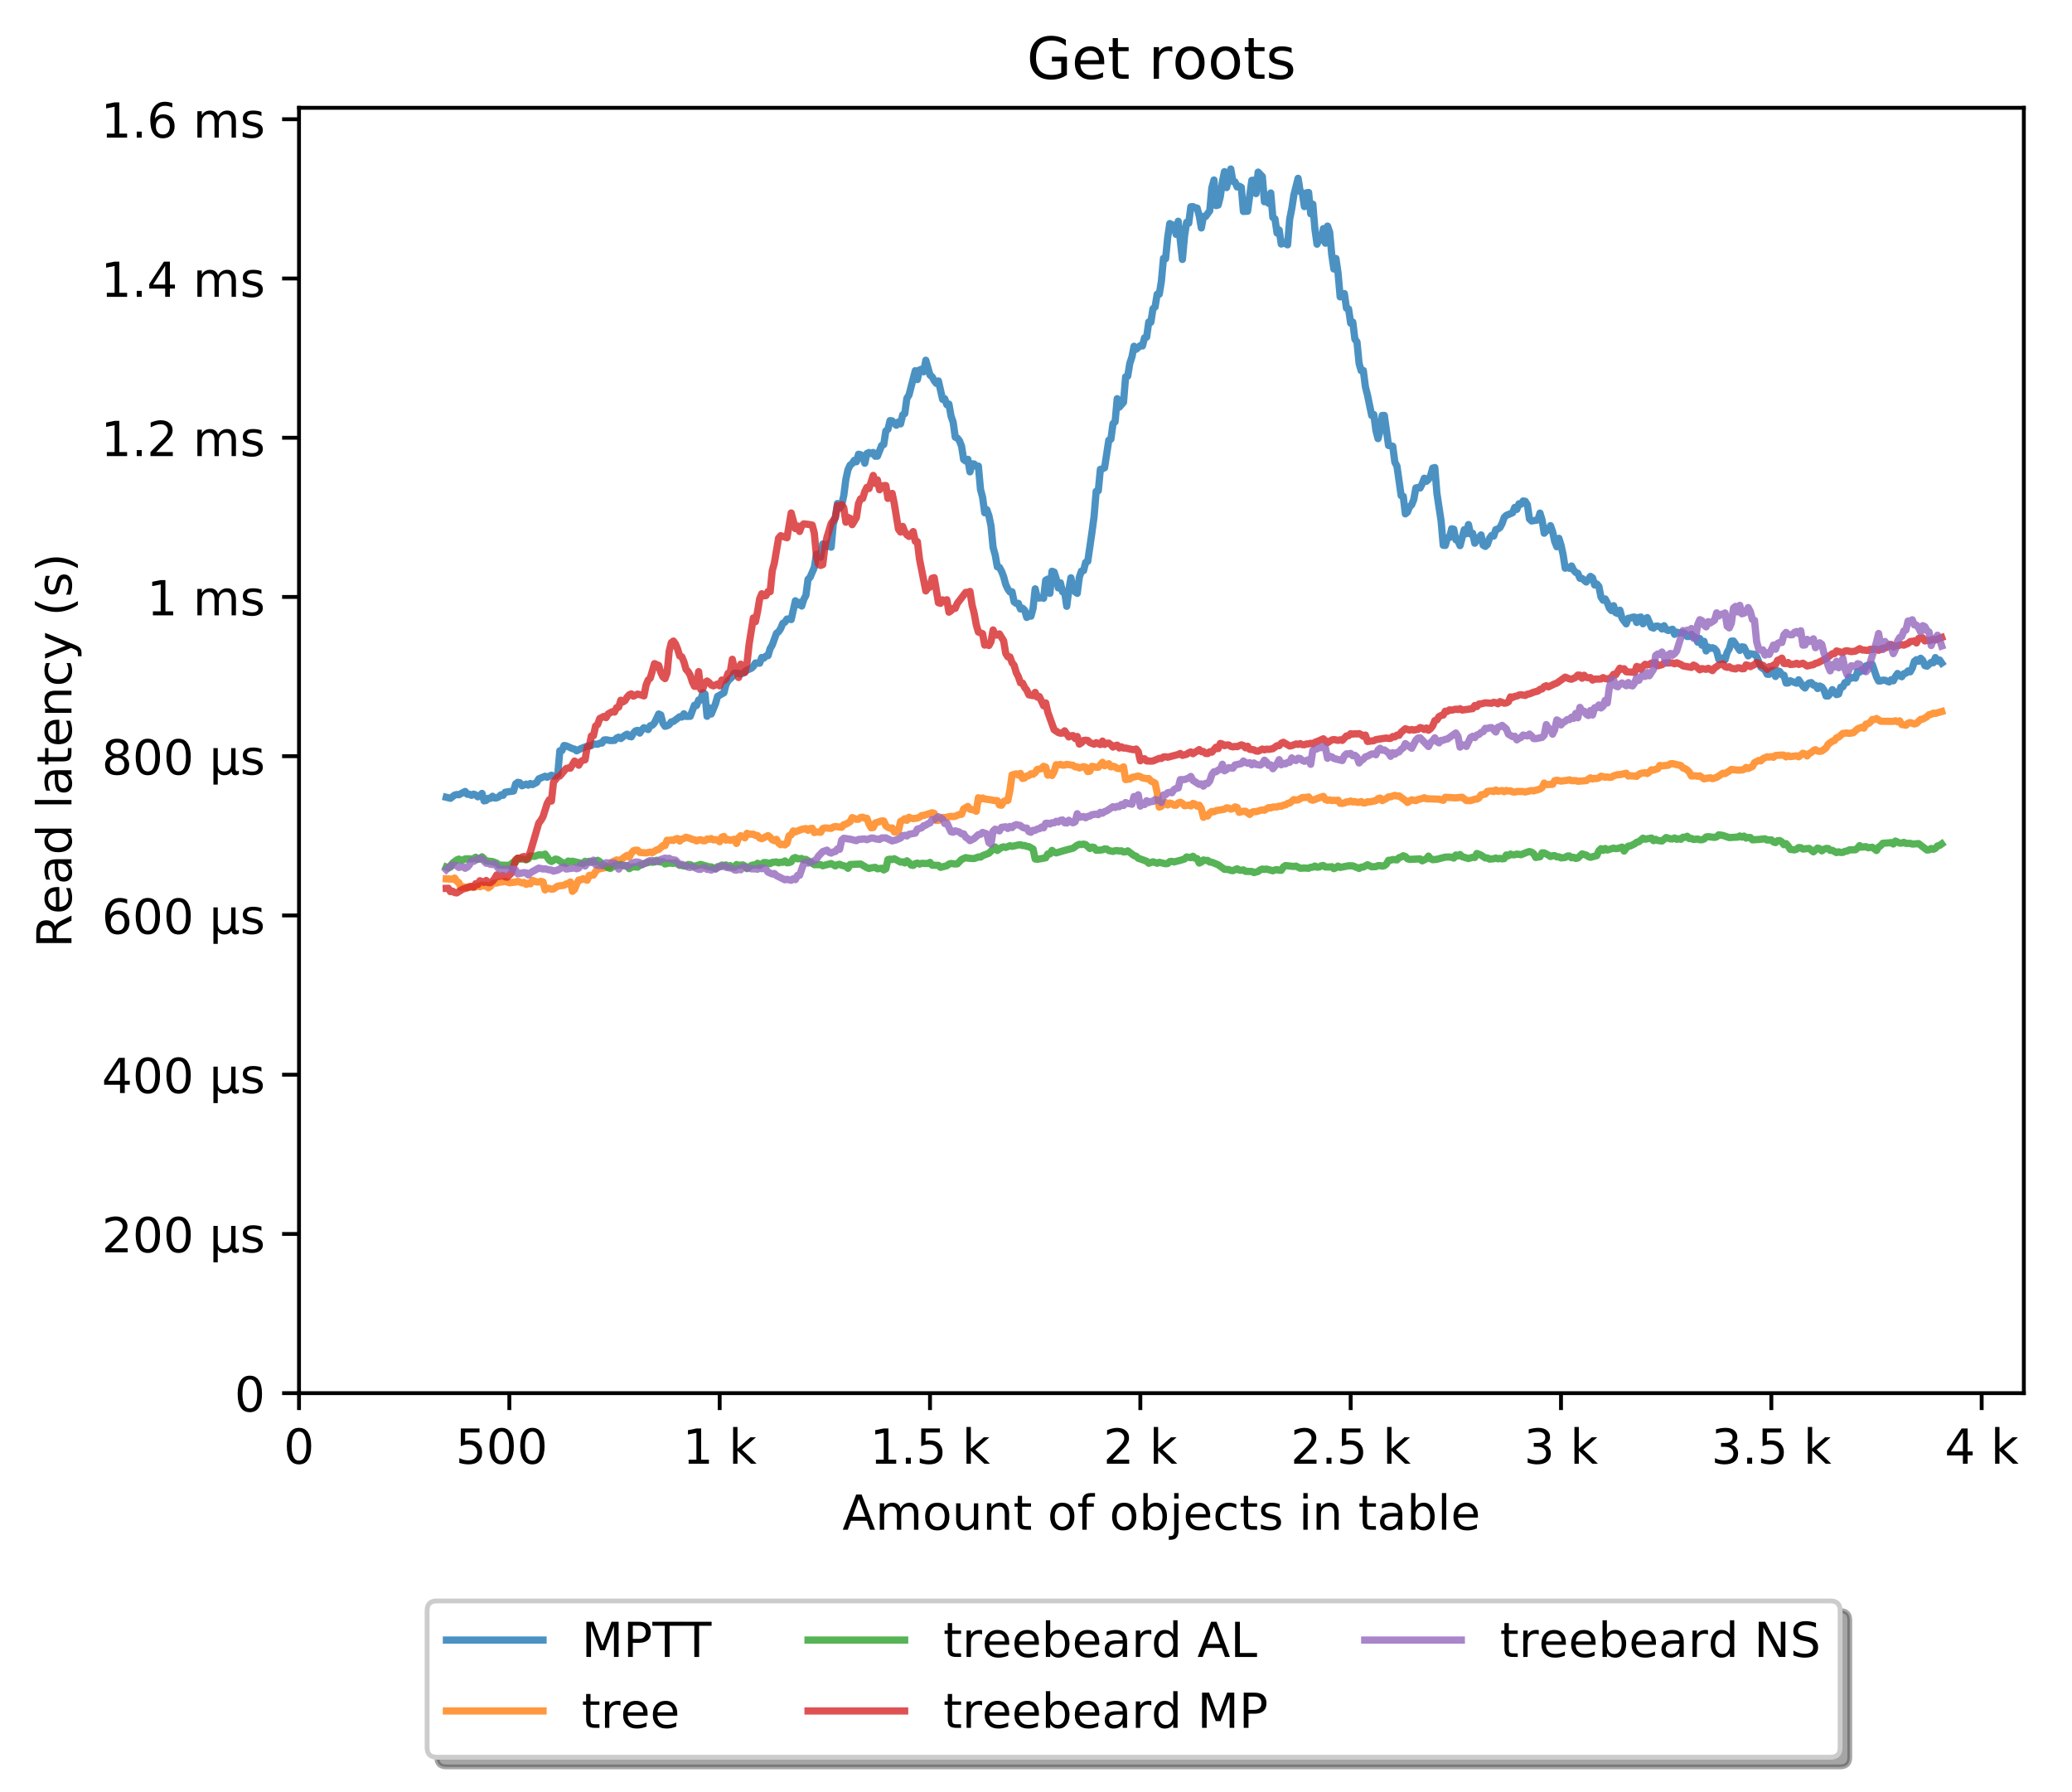 <?xml version="1.0" encoding="utf-8" standalone="no"?>
<!DOCTYPE svg PUBLIC "-//W3C//DTD SVG 1.1//EN"
  "http://www.w3.org/Graphics/SVG/1.1/DTD/svg11.dtd">
<!-- Created with matplotlib (http://matplotlib.org/) -->
<svg height="371pt" version="1.1" viewBox="0 0 429 371" width="429pt" xmlns="http://www.w3.org/2000/svg" xmlns:xlink="http://www.w3.org/1999/xlink">
 <defs>
  <style type="text/css">
*{stroke-linecap:butt;stroke-linejoin:round;}
  </style>
 </defs>
 <g id="figure_1">
  <g id="patch_1">
   <path d="M 0 371.002 
L 429.729 371.002 
L 429.729 0 
L 0 0 
z
" style="fill:#ffffff;"/>
  </g>
  <g id="axes_1">
   <g id="patch_2">
    <path d="M 61.909 288.43 
L 419.029 288.43 
L 419.029 22.318 
L 61.909 22.318 
z
" style="fill:#ffffff;"/>
   </g>
   <g id="matplotlib.axis_1">
    <g id="xtick_1">
     <g id="line2d_1">
      <defs>
       <path d="M 0 0 
L 0 3.5 
" id="m0190f6a1f2" style="stroke:#000000;stroke-width:0.8;"/>
      </defs>
      <g>
       <use style="stroke:#000000;stroke-width:0.8;" x="61.909" xlink:href="#m0190f6a1f2" y="288.43"/>
      </g>
     </g>
     <g id="text_1">
      <!-- 0 -->
      <defs>
       <path d="M 31.781 66.406 
Q 24.172 66.406 20.328 58.906 
Q 16.5 51.422 16.5 36.375 
Q 16.5 21.391 20.328 13.891 
Q 24.172 6.391 31.781 6.391 
Q 39.453 6.391 43.281 13.891 
Q 47.125 21.391 47.125 36.375 
Q 47.125 51.422 43.281 58.906 
Q 39.453 66.406 31.781 66.406 
z
M 31.781 74.219 
Q 44.047 74.219 50.516 64.516 
Q 56.984 54.828 56.984 36.375 
Q 56.984 17.969 50.516 8.266 
Q 44.047 -1.422 31.781 -1.422 
Q 19.531 -1.422 13.062 8.266 
Q 6.594 17.969 6.594 36.375 
Q 6.594 54.828 13.062 64.516 
Q 19.531 74.219 31.781 74.219 
z
" id="DejaVuSans-30"/>
      </defs>
      <g transform="translate(58.728 303.029)scale(0.1 -0.1)">
       <use xlink:href="#DejaVuSans-30"/>
      </g>
     </g>
    </g>
    <g id="xtick_2">
     <g id="line2d_2">
      <g>
       <use style="stroke:#000000;stroke-width:0.8;" x="105.458" xlink:href="#m0190f6a1f2" y="288.43"/>
      </g>
     </g>
     <g id="text_2">
      <!-- 500  -->
      <defs>
       <path d="M 10.797 72.906 
L 49.516 72.906 
L 49.516 64.594 
L 19.828 64.594 
L 19.828 46.734 
Q 21.969 47.469 24.109 47.828 
Q 26.266 48.188 28.422 48.188 
Q 40.625 48.188 47.75 41.5 
Q 54.891 34.812 54.891 23.391 
Q 54.891 11.625 47.562 5.094 
Q 40.234 -1.422 26.906 -1.422 
Q 22.312 -1.422 17.547 -0.641 
Q 12.797 0.141 7.719 1.703 
L 7.719 11.625 
Q 12.109 9.234 16.797 8.062 
Q 21.484 6.891 26.703 6.891 
Q 35.156 6.891 40.078 11.328 
Q 45.016 15.766 45.016 23.391 
Q 45.016 31 40.078 35.438 
Q 35.156 39.891 26.703 39.891 
Q 22.75 39.891 18.812 39.016 
Q 14.891 38.141 10.797 36.281 
z
" id="DejaVuSans-35"/>
       <path id="DejaVuSans-20"/>
      </defs>
      <g transform="translate(94.325 303.029)scale(0.1 -0.1)">
       <use xlink:href="#DejaVuSans-35"/>
       <use x="63.623" xlink:href="#DejaVuSans-30"/>
       <use x="127.246" xlink:href="#DejaVuSans-30"/>
       <use x="190.869" xlink:href="#DejaVuSans-20"/>
      </g>
     </g>
    </g>
    <g id="xtick_3">
     <g id="line2d_3">
      <g>
       <use style="stroke:#000000;stroke-width:0.8;" x="149.007" xlink:href="#m0190f6a1f2" y="288.43"/>
      </g>
     </g>
     <g id="text_3">
      <!-- 1 k -->
      <defs>
       <path d="M 12.406 8.297 
L 28.516 8.297 
L 28.516 63.922 
L 10.984 60.406 
L 10.984 69.391 
L 28.422 72.906 
L 38.281 72.906 
L 38.281 8.297 
L 54.391 8.297 
L 54.391 0 
L 12.406 0 
z
" id="DejaVuSans-31"/>
       <path d="M 9.078 75.984 
L 18.109 75.984 
L 18.109 31.109 
L 44.922 54.688 
L 56.391 54.688 
L 27.391 29.109 
L 57.625 0 
L 45.906 0 
L 18.109 26.703 
L 18.109 0 
L 9.078 0 
z
" id="DejaVuSans-6b"/>
      </defs>
      <g transform="translate(141.341 303.029)scale(0.1 -0.1)">
       <use xlink:href="#DejaVuSans-31"/>
       <use x="63.623" xlink:href="#DejaVuSans-20"/>
       <use x="95.41" xlink:href="#DejaVuSans-6b"/>
      </g>
     </g>
    </g>
    <g id="xtick_4">
     <g id="line2d_4">
      <g>
       <use style="stroke:#000000;stroke-width:0.8;" x="192.555" xlink:href="#m0190f6a1f2" y="288.43"/>
      </g>
     </g>
     <g id="text_4">
      <!-- 1.5 k -->
      <defs>
       <path d="M 10.688 12.406 
L 21 12.406 
L 21 0 
L 10.688 0 
z
" id="DejaVuSans-2e"/>
      </defs>
      <g transform="translate(180.119 303.029)scale(0.1 -0.1)">
       <use xlink:href="#DejaVuSans-31"/>
       <use x="63.623" xlink:href="#DejaVuSans-2e"/>
       <use x="95.41" xlink:href="#DejaVuSans-35"/>
       <use x="159.033" xlink:href="#DejaVuSans-20"/>
       <use x="190.82" xlink:href="#DejaVuSans-6b"/>
      </g>
     </g>
    </g>
    <g id="xtick_5">
     <g id="line2d_5">
      <g>
       <use style="stroke:#000000;stroke-width:0.8;" x="236.104" xlink:href="#m0190f6a1f2" y="288.43"/>
      </g>
     </g>
     <g id="text_5">
      <!-- 2 k -->
      <defs>
       <path d="M 19.188 8.297 
L 53.609 8.297 
L 53.609 0 
L 7.328 0 
L 7.328 8.297 
Q 12.938 14.109 22.625 23.891 
Q 32.328 33.688 34.812 36.531 
Q 39.547 41.844 41.422 45.531 
Q 43.312 49.219 43.312 52.781 
Q 43.312 58.594 39.234 62.25 
Q 35.156 65.922 28.609 65.922 
Q 23.969 65.922 18.812 64.312 
Q 13.672 62.703 7.812 59.422 
L 7.812 69.391 
Q 13.766 71.781 18.938 73 
Q 24.125 74.219 28.422 74.219 
Q 39.75 74.219 46.484 68.547 
Q 53.219 62.891 53.219 53.422 
Q 53.219 48.922 51.531 44.891 
Q 49.859 40.875 45.406 35.406 
Q 44.188 33.984 37.641 27.219 
Q 31.109 20.453 19.188 8.297 
z
" id="DejaVuSans-32"/>
      </defs>
      <g transform="translate(228.438 303.029)scale(0.1 -0.1)">
       <use xlink:href="#DejaVuSans-32"/>
       <use x="63.623" xlink:href="#DejaVuSans-20"/>
       <use x="95.41" xlink:href="#DejaVuSans-6b"/>
      </g>
     </g>
    </g>
    <g id="xtick_6">
     <g id="line2d_6">
      <g>
       <use style="stroke:#000000;stroke-width:0.8;" x="279.652" xlink:href="#m0190f6a1f2" y="288.43"/>
      </g>
     </g>
     <g id="text_6">
      <!-- 2.5 k -->
      <g transform="translate(267.216 303.029)scale(0.1 -0.1)">
       <use xlink:href="#DejaVuSans-32"/>
       <use x="63.623" xlink:href="#DejaVuSans-2e"/>
       <use x="95.41" xlink:href="#DejaVuSans-35"/>
       <use x="159.033" xlink:href="#DejaVuSans-20"/>
       <use x="190.82" xlink:href="#DejaVuSans-6b"/>
      </g>
     </g>
    </g>
    <g id="xtick_7">
     <g id="line2d_7">
      <g>
       <use style="stroke:#000000;stroke-width:0.8;" x="323.201" xlink:href="#m0190f6a1f2" y="288.43"/>
      </g>
     </g>
     <g id="text_7">
      <!-- 3 k -->
      <defs>
       <path d="M 40.578 39.312 
Q 47.656 37.797 51.625 33 
Q 55.609 28.219 55.609 21.188 
Q 55.609 10.406 48.188 4.484 
Q 40.766 -1.422 27.094 -1.422 
Q 22.516 -1.422 17.656 -0.516 
Q 12.797 0.391 7.625 2.203 
L 7.625 11.719 
Q 11.719 9.328 16.594 8.109 
Q 21.484 6.891 26.812 6.891 
Q 36.078 6.891 40.938 10.547 
Q 45.797 14.203 45.797 21.188 
Q 45.797 27.641 41.281 31.266 
Q 36.766 34.906 28.719 34.906 
L 20.219 34.906 
L 20.219 43.016 
L 29.109 43.016 
Q 36.375 43.016 40.234 45.922 
Q 44.094 48.828 44.094 54.297 
Q 44.094 59.906 40.109 62.906 
Q 36.141 65.922 28.719 65.922 
Q 24.656 65.922 20.016 65.031 
Q 15.375 64.156 9.812 62.312 
L 9.812 71.094 
Q 15.438 72.656 20.344 73.438 
Q 25.25 74.219 29.594 74.219 
Q 40.828 74.219 47.359 69.109 
Q 53.906 64.016 53.906 55.328 
Q 53.906 49.266 50.438 45.094 
Q 46.969 40.922 40.578 39.312 
z
" id="DejaVuSans-33"/>
      </defs>
      <g transform="translate(315.535 303.029)scale(0.1 -0.1)">
       <use xlink:href="#DejaVuSans-33"/>
       <use x="63.623" xlink:href="#DejaVuSans-20"/>
       <use x="95.41" xlink:href="#DejaVuSans-6b"/>
      </g>
     </g>
    </g>
    <g id="xtick_8">
     <g id="line2d_8">
      <g>
       <use style="stroke:#000000;stroke-width:0.8;" x="366.749" xlink:href="#m0190f6a1f2" y="288.43"/>
      </g>
     </g>
     <g id="text_8">
      <!-- 3.5 k -->
      <g transform="translate(354.313 303.029)scale(0.1 -0.1)">
       <use xlink:href="#DejaVuSans-33"/>
       <use x="63.623" xlink:href="#DejaVuSans-2e"/>
       <use x="95.41" xlink:href="#DejaVuSans-35"/>
       <use x="159.033" xlink:href="#DejaVuSans-20"/>
       <use x="190.82" xlink:href="#DejaVuSans-6b"/>
      </g>
     </g>
    </g>
    <g id="xtick_9">
     <g id="line2d_9">
      <g>
       <use style="stroke:#000000;stroke-width:0.8;" x="410.298" xlink:href="#m0190f6a1f2" y="288.43"/>
      </g>
     </g>
     <g id="text_9">
      <!-- 4 k -->
      <defs>
       <path d="M 37.797 64.312 
L 12.891 25.391 
L 37.797 25.391 
z
M 35.203 72.906 
L 47.609 72.906 
L 47.609 25.391 
L 58.016 25.391 
L 58.016 17.188 
L 47.609 17.188 
L 47.609 0 
L 37.797 0 
L 37.797 17.188 
L 4.891 17.188 
L 4.891 26.703 
z
" id="DejaVuSans-34"/>
      </defs>
      <g transform="translate(402.632 303.029)scale(0.1 -0.1)">
       <use xlink:href="#DejaVuSans-34"/>
       <use x="63.623" xlink:href="#DejaVuSans-20"/>
       <use x="95.41" xlink:href="#DejaVuSans-6b"/>
      </g>
     </g>
    </g>
    <g id="text_10">
     <!-- Amount of objects in table -->
     <defs>
      <path d="M 34.188 63.188 
L 20.797 26.906 
L 47.609 26.906 
z
M 28.609 72.906 
L 39.797 72.906 
L 67.578 0 
L 57.328 0 
L 50.688 18.703 
L 17.828 18.703 
L 11.188 0 
L 0.781 0 
z
" id="DejaVuSans-41"/>
      <path d="M 52 44.188 
Q 55.375 50.25 60.062 53.125 
Q 64.75 56 71.094 56 
Q 79.641 56 84.281 50.016 
Q 88.922 44.047 88.922 33.016 
L 88.922 0 
L 79.891 0 
L 79.891 32.719 
Q 79.891 40.578 77.094 44.375 
Q 74.312 48.188 68.609 48.188 
Q 61.625 48.188 57.562 43.547 
Q 53.516 38.922 53.516 30.906 
L 53.516 0 
L 44.484 0 
L 44.484 32.719 
Q 44.484 40.625 41.703 44.406 
Q 38.922 48.188 33.109 48.188 
Q 26.219 48.188 22.156 43.531 
Q 18.109 38.875 18.109 30.906 
L 18.109 0 
L 9.078 0 
L 9.078 54.688 
L 18.109 54.688 
L 18.109 46.188 
Q 21.188 51.219 25.484 53.609 
Q 29.781 56 35.688 56 
Q 41.656 56 45.828 52.969 
Q 50 49.953 52 44.188 
z
" id="DejaVuSans-6d"/>
      <path d="M 30.609 48.391 
Q 23.391 48.391 19.188 42.75 
Q 14.984 37.109 14.984 27.297 
Q 14.984 17.484 19.156 11.844 
Q 23.344 6.203 30.609 6.203 
Q 37.797 6.203 41.984 11.859 
Q 46.188 17.531 46.188 27.297 
Q 46.188 37.016 41.984 42.703 
Q 37.797 48.391 30.609 48.391 
z
M 30.609 56 
Q 42.328 56 49.016 48.375 
Q 55.719 40.766 55.719 27.297 
Q 55.719 13.875 49.016 6.219 
Q 42.328 -1.422 30.609 -1.422 
Q 18.844 -1.422 12.172 6.219 
Q 5.516 13.875 5.516 27.297 
Q 5.516 40.766 12.172 48.375 
Q 18.844 56 30.609 56 
z
" id="DejaVuSans-6f"/>
      <path d="M 8.5 21.578 
L 8.5 54.688 
L 17.484 54.688 
L 17.484 21.922 
Q 17.484 14.156 20.5 10.266 
Q 23.531 6.391 29.594 6.391 
Q 36.859 6.391 41.078 11.031 
Q 45.312 15.672 45.312 23.688 
L 45.312 54.688 
L 54.297 54.688 
L 54.297 0 
L 45.312 0 
L 45.312 8.406 
Q 42.047 3.422 37.719 1 
Q 33.406 -1.422 27.688 -1.422 
Q 18.266 -1.422 13.375 4.438 
Q 8.5 10.297 8.5 21.578 
z
M 31.109 56 
z
" id="DejaVuSans-75"/>
      <path d="M 54.891 33.016 
L 54.891 0 
L 45.906 0 
L 45.906 32.719 
Q 45.906 40.484 42.875 44.328 
Q 39.844 48.188 33.797 48.188 
Q 26.516 48.188 22.312 43.547 
Q 18.109 38.922 18.109 30.906 
L 18.109 0 
L 9.078 0 
L 9.078 54.688 
L 18.109 54.688 
L 18.109 46.188 
Q 21.344 51.125 25.703 53.562 
Q 30.078 56 35.797 56 
Q 45.219 56 50.047 50.172 
Q 54.891 44.344 54.891 33.016 
z
" id="DejaVuSans-6e"/>
      <path d="M 18.312 70.219 
L 18.312 54.688 
L 36.812 54.688 
L 36.812 47.703 
L 18.312 47.703 
L 18.312 18.016 
Q 18.312 11.328 20.141 9.422 
Q 21.969 7.516 27.594 7.516 
L 36.812 7.516 
L 36.812 0 
L 27.594 0 
Q 17.188 0 13.234 3.875 
Q 9.281 7.766 9.281 18.016 
L 9.281 47.703 
L 2.688 47.703 
L 2.688 54.688 
L 9.281 54.688 
L 9.281 70.219 
z
" id="DejaVuSans-74"/>
      <path d="M 37.109 75.984 
L 37.109 68.5 
L 28.516 68.5 
Q 23.688 68.5 21.797 66.547 
Q 19.922 64.594 19.922 59.516 
L 19.922 54.688 
L 34.719 54.688 
L 34.719 47.703 
L 19.922 47.703 
L 19.922 0 
L 10.891 0 
L 10.891 47.703 
L 2.297 47.703 
L 2.297 54.688 
L 10.891 54.688 
L 10.891 58.5 
Q 10.891 67.625 15.141 71.797 
Q 19.391 75.984 28.609 75.984 
z
" id="DejaVuSans-66"/>
      <path d="M 48.688 27.297 
Q 48.688 37.203 44.609 42.844 
Q 40.531 48.484 33.406 48.484 
Q 26.266 48.484 22.188 42.844 
Q 18.109 37.203 18.109 27.297 
Q 18.109 17.391 22.188 11.75 
Q 26.266 6.109 33.406 6.109 
Q 40.531 6.109 44.609 11.75 
Q 48.688 17.391 48.688 27.297 
z
M 18.109 46.391 
Q 20.953 51.266 25.266 53.625 
Q 29.594 56 35.594 56 
Q 45.562 56 51.781 48.094 
Q 58.016 40.188 58.016 27.297 
Q 58.016 14.406 51.781 6.484 
Q 45.562 -1.422 35.594 -1.422 
Q 29.594 -1.422 25.266 0.953 
Q 20.953 3.328 18.109 8.203 
L 18.109 0 
L 9.078 0 
L 9.078 75.984 
L 18.109 75.984 
z
" id="DejaVuSans-62"/>
      <path d="M 9.422 54.688 
L 18.406 54.688 
L 18.406 -0.984 
Q 18.406 -11.422 14.422 -16.109 
Q 10.453 -20.797 1.609 -20.797 
L -1.812 -20.797 
L -1.812 -13.188 
L 0.594 -13.188 
Q 5.719 -13.188 7.562 -10.812 
Q 9.422 -8.453 9.422 -0.984 
z
M 9.422 75.984 
L 18.406 75.984 
L 18.406 64.594 
L 9.422 64.594 
z
" id="DejaVuSans-6a"/>
      <path d="M 56.203 29.594 
L 56.203 25.203 
L 14.891 25.203 
Q 15.484 15.922 20.484 11.062 
Q 25.484 6.203 34.422 6.203 
Q 39.594 6.203 44.453 7.469 
Q 49.312 8.734 54.109 11.281 
L 54.109 2.781 
Q 49.266 0.734 44.188 -0.344 
Q 39.109 -1.422 33.891 -1.422 
Q 20.797 -1.422 13.156 6.188 
Q 5.516 13.812 5.516 26.812 
Q 5.516 40.234 12.766 48.109 
Q 20.016 56 32.328 56 
Q 43.359 56 49.781 48.891 
Q 56.203 41.797 56.203 29.594 
z
M 47.219 32.234 
Q 47.125 39.594 43.094 43.984 
Q 39.062 48.391 32.422 48.391 
Q 24.906 48.391 20.391 44.141 
Q 15.875 39.891 15.188 32.172 
z
" id="DejaVuSans-65"/>
      <path d="M 48.781 52.594 
L 48.781 44.188 
Q 44.969 46.297 41.141 47.344 
Q 37.312 48.391 33.406 48.391 
Q 24.656 48.391 19.812 42.844 
Q 14.984 37.312 14.984 27.297 
Q 14.984 17.281 19.812 11.734 
Q 24.656 6.203 33.406 6.203 
Q 37.312 6.203 41.141 7.25 
Q 44.969 8.297 48.781 10.406 
L 48.781 2.094 
Q 45.016 0.344 40.984 -0.531 
Q 36.969 -1.422 32.422 -1.422 
Q 20.062 -1.422 12.781 6.344 
Q 5.516 14.109 5.516 27.297 
Q 5.516 40.672 12.859 48.328 
Q 20.219 56 33.016 56 
Q 37.156 56 41.109 55.141 
Q 45.062 54.297 48.781 52.594 
z
" id="DejaVuSans-63"/>
      <path d="M 44.281 53.078 
L 44.281 44.578 
Q 40.484 46.531 36.375 47.5 
Q 32.281 48.484 27.875 48.484 
Q 21.188 48.484 17.844 46.438 
Q 14.5 44.391 14.5 40.281 
Q 14.5 37.156 16.891 35.375 
Q 19.281 33.594 26.516 31.984 
L 29.594 31.297 
Q 39.156 29.25 43.188 25.516 
Q 47.219 21.781 47.219 15.094 
Q 47.219 7.469 41.188 3.016 
Q 35.156 -1.422 24.609 -1.422 
Q 20.219 -1.422 15.453 -0.562 
Q 10.688 0.297 5.422 2 
L 5.422 11.281 
Q 10.406 8.688 15.234 7.391 
Q 20.062 6.109 24.812 6.109 
Q 31.156 6.109 34.562 8.281 
Q 37.984 10.453 37.984 14.406 
Q 37.984 18.062 35.516 20.016 
Q 33.062 21.969 24.703 23.781 
L 21.578 24.516 
Q 13.234 26.266 9.516 29.906 
Q 5.812 33.547 5.812 39.891 
Q 5.812 47.609 11.281 51.797 
Q 16.75 56 26.812 56 
Q 31.781 56 36.172 55.266 
Q 40.578 54.547 44.281 53.078 
z
" id="DejaVuSans-73"/>
      <path d="M 9.422 54.688 
L 18.406 54.688 
L 18.406 0 
L 9.422 0 
z
M 9.422 75.984 
L 18.406 75.984 
L 18.406 64.594 
L 9.422 64.594 
z
" id="DejaVuSans-69"/>
      <path d="M 34.281 27.484 
Q 23.391 27.484 19.188 25 
Q 14.984 22.516 14.984 16.5 
Q 14.984 11.719 18.141 8.906 
Q 21.297 6.109 26.703 6.109 
Q 34.188 6.109 38.703 11.406 
Q 43.219 16.703 43.219 25.484 
L 43.219 27.484 
z
M 52.203 31.203 
L 52.203 0 
L 43.219 0 
L 43.219 8.297 
Q 40.141 3.328 35.547 0.953 
Q 30.953 -1.422 24.312 -1.422 
Q 15.922 -1.422 10.953 3.297 
Q 6 8.016 6 15.922 
Q 6 25.141 12.172 29.828 
Q 18.359 34.516 30.609 34.516 
L 43.219 34.516 
L 43.219 35.406 
Q 43.219 41.609 39.141 45 
Q 35.062 48.391 27.688 48.391 
Q 23 48.391 18.547 47.266 
Q 14.109 46.141 10.016 43.891 
L 10.016 52.203 
Q 14.938 54.109 19.578 55.047 
Q 24.219 56 28.609 56 
Q 40.484 56 46.344 49.844 
Q 52.203 43.703 52.203 31.203 
z
" id="DejaVuSans-61"/>
      <path d="M 9.422 75.984 
L 18.406 75.984 
L 18.406 0 
L 9.422 0 
z
" id="DejaVuSans-6c"/>
     </defs>
     <g transform="translate(174.411 316.707)scale(0.1 -0.1)">
      <use xlink:href="#DejaVuSans-41"/>
      <use x="68.408" xlink:href="#DejaVuSans-6d"/>
      <use x="165.82" xlink:href="#DejaVuSans-6f"/>
      <use x="227.002" xlink:href="#DejaVuSans-75"/>
      <use x="290.381" xlink:href="#DejaVuSans-6e"/>
      <use x="353.76" xlink:href="#DejaVuSans-74"/>
      <use x="392.969" xlink:href="#DejaVuSans-20"/>
      <use x="424.756" xlink:href="#DejaVuSans-6f"/>
      <use x="485.938" xlink:href="#DejaVuSans-66"/>
      <use x="521.143" xlink:href="#DejaVuSans-20"/>
      <use x="552.93" xlink:href="#DejaVuSans-6f"/>
      <use x="614.111" xlink:href="#DejaVuSans-62"/>
      <use x="677.588" xlink:href="#DejaVuSans-6a"/>
      <use x="705.371" xlink:href="#DejaVuSans-65"/>
      <use x="766.895" xlink:href="#DejaVuSans-63"/>
      <use x="821.875" xlink:href="#DejaVuSans-74"/>
      <use x="861.084" xlink:href="#DejaVuSans-73"/>
      <use x="913.184" xlink:href="#DejaVuSans-20"/>
      <use x="944.971" xlink:href="#DejaVuSans-69"/>
      <use x="972.754" xlink:href="#DejaVuSans-6e"/>
      <use x="1036.133" xlink:href="#DejaVuSans-20"/>
      <use x="1067.92" xlink:href="#DejaVuSans-74"/>
      <use x="1107.129" xlink:href="#DejaVuSans-61"/>
      <use x="1168.408" xlink:href="#DejaVuSans-62"/>
      <use x="1231.885" xlink:href="#DejaVuSans-6c"/>
      <use x="1259.668" xlink:href="#DejaVuSans-65"/>
     </g>
    </g>
   </g>
   <g id="matplotlib.axis_2">
    <g id="ytick_1">
     <g id="line2d_10">
      <defs>
       <path d="M 0 0 
L -3.5 0 
" id="mab1bd3ae89" style="stroke:#000000;stroke-width:0.8;"/>
      </defs>
      <g>
       <use style="stroke:#000000;stroke-width:0.8;" x="61.909" xlink:href="#mab1bd3ae89" y="288.43"/>
      </g>
     </g>
     <g id="text_11">
      <!-- 0 -->
      <g transform="translate(48.547 292.229)scale(0.1 -0.1)">
       <use xlink:href="#DejaVuSans-30"/>
      </g>
     </g>
    </g>
    <g id="ytick_2">
     <g id="line2d_11">
      <g>
       <use style="stroke:#000000;stroke-width:0.8;" x="61.909" xlink:href="#mab1bd3ae89" y="255.462"/>
      </g>
     </g>
     <g id="text_12">
      <!-- 200 µs -->
      <defs>
       <path d="M 8.5 -20.797 
L 8.5 54.688 
L 17.484 54.688 
L 17.484 20.703 
Q 17.484 13.625 20.844 10 
Q 24.219 6.391 30.812 6.391 
Q 38.031 6.391 41.672 10.484 
Q 45.312 14.594 45.312 22.797 
L 45.312 54.688 
L 54.297 54.688 
L 54.297 12.594 
Q 54.297 9.672 55.141 8.281 
Q 56 6.891 57.812 6.891 
Q 58.25 6.891 59.031 7.156 
Q 59.812 7.422 61.188 8.016 
L 61.188 0.781 
Q 59.188 -0.344 57.391 -0.875 
Q 55.609 -1.422 53.906 -1.422 
Q 50.531 -1.422 48.531 0.484 
Q 46.531 2.391 45.797 6.297 
Q 43.359 2.438 39.812 0.5 
Q 36.281 -1.422 31.5 -1.422 
Q 26.516 -1.422 23.016 0.484 
Q 19.531 2.391 17.484 6.203 
L 17.484 -20.797 
z
" id="DejaVuSans-b5"/>
      </defs>
      <g transform="translate(21.072 259.262)scale(0.1 -0.1)">
       <use xlink:href="#DejaVuSans-32"/>
       <use x="63.623" xlink:href="#DejaVuSans-30"/>
       <use x="127.246" xlink:href="#DejaVuSans-30"/>
       <use x="190.869" xlink:href="#DejaVuSans-20"/>
       <use x="222.656" xlink:href="#DejaVuSans-b5"/>
       <use x="286.279" xlink:href="#DejaVuSans-73"/>
      </g>
     </g>
    </g>
    <g id="ytick_3">
     <g id="line2d_12">
      <g>
       <use style="stroke:#000000;stroke-width:0.8;" x="61.909" xlink:href="#mab1bd3ae89" y="222.495"/>
      </g>
     </g>
     <g id="text_13">
      <!-- 400 µs -->
      <g transform="translate(21.072 226.294)scale(0.1 -0.1)">
       <use xlink:href="#DejaVuSans-34"/>
       <use x="63.623" xlink:href="#DejaVuSans-30"/>
       <use x="127.246" xlink:href="#DejaVuSans-30"/>
       <use x="190.869" xlink:href="#DejaVuSans-20"/>
       <use x="222.656" xlink:href="#DejaVuSans-b5"/>
       <use x="286.279" xlink:href="#DejaVuSans-73"/>
      </g>
     </g>
    </g>
    <g id="ytick_4">
     <g id="line2d_13">
      <g>
       <use style="stroke:#000000;stroke-width:0.8;" x="61.909" xlink:href="#mab1bd3ae89" y="189.527"/>
      </g>
     </g>
     <g id="text_14">
      <!-- 600 µs -->
      <defs>
       <path d="M 33.016 40.375 
Q 26.375 40.375 22.484 35.828 
Q 18.609 31.297 18.609 23.391 
Q 18.609 15.531 22.484 10.953 
Q 26.375 6.391 33.016 6.391 
Q 39.656 6.391 43.531 10.953 
Q 47.406 15.531 47.406 23.391 
Q 47.406 31.297 43.531 35.828 
Q 39.656 40.375 33.016 40.375 
z
M 52.594 71.297 
L 52.594 62.312 
Q 48.875 64.062 45.094 64.984 
Q 41.312 65.922 37.594 65.922 
Q 27.828 65.922 22.672 59.328 
Q 17.531 52.734 16.797 39.406 
Q 19.672 43.656 24.016 45.922 
Q 28.375 48.188 33.594 48.188 
Q 44.578 48.188 50.953 41.516 
Q 57.328 34.859 57.328 23.391 
Q 57.328 12.156 50.688 5.359 
Q 44.047 -1.422 33.016 -1.422 
Q 20.359 -1.422 13.672 8.266 
Q 6.984 17.969 6.984 36.375 
Q 6.984 53.656 15.188 63.938 
Q 23.391 74.219 37.203 74.219 
Q 40.922 74.219 44.703 73.484 
Q 48.484 72.75 52.594 71.297 
z
" id="DejaVuSans-36"/>
      </defs>
      <g transform="translate(21.072 193.326)scale(0.1 -0.1)">
       <use xlink:href="#DejaVuSans-36"/>
       <use x="63.623" xlink:href="#DejaVuSans-30"/>
       <use x="127.246" xlink:href="#DejaVuSans-30"/>
       <use x="190.869" xlink:href="#DejaVuSans-20"/>
       <use x="222.656" xlink:href="#DejaVuSans-b5"/>
       <use x="286.279" xlink:href="#DejaVuSans-73"/>
      </g>
     </g>
    </g>
    <g id="ytick_5">
     <g id="line2d_14">
      <g>
       <use style="stroke:#000000;stroke-width:0.8;" x="61.909" xlink:href="#mab1bd3ae89" y="156.559"/>
      </g>
     </g>
     <g id="text_15">
      <!-- 800 µs -->
      <defs>
       <path d="M 31.781 34.625 
Q 24.75 34.625 20.719 30.859 
Q 16.703 27.094 16.703 20.516 
Q 16.703 13.922 20.719 10.156 
Q 24.75 6.391 31.781 6.391 
Q 38.812 6.391 42.859 10.172 
Q 46.922 13.969 46.922 20.516 
Q 46.922 27.094 42.891 30.859 
Q 38.875 34.625 31.781 34.625 
z
M 21.922 38.812 
Q 15.578 40.375 12.031 44.719 
Q 8.5 49.078 8.5 55.328 
Q 8.5 64.062 14.719 69.141 
Q 20.953 74.219 31.781 74.219 
Q 42.672 74.219 48.875 69.141 
Q 55.078 64.062 55.078 55.328 
Q 55.078 49.078 51.531 44.719 
Q 48 40.375 41.703 38.812 
Q 48.828 37.156 52.797 32.312 
Q 56.781 27.484 56.781 20.516 
Q 56.781 9.906 50.312 4.234 
Q 43.844 -1.422 31.781 -1.422 
Q 19.734 -1.422 13.25 4.234 
Q 6.781 9.906 6.781 20.516 
Q 6.781 27.484 10.781 32.312 
Q 14.797 37.156 21.922 38.812 
z
M 18.312 54.391 
Q 18.312 48.734 21.844 45.562 
Q 25.391 42.391 31.781 42.391 
Q 38.141 42.391 41.719 45.562 
Q 45.312 48.734 45.312 54.391 
Q 45.312 60.062 41.719 63.234 
Q 38.141 66.406 31.781 66.406 
Q 25.391 66.406 21.844 63.234 
Q 18.312 60.062 18.312 54.391 
z
" id="DejaVuSans-38"/>
      </defs>
      <g transform="translate(21.072 160.358)scale(0.1 -0.1)">
       <use xlink:href="#DejaVuSans-38"/>
       <use x="63.623" xlink:href="#DejaVuSans-30"/>
       <use x="127.246" xlink:href="#DejaVuSans-30"/>
       <use x="190.869" xlink:href="#DejaVuSans-20"/>
       <use x="222.656" xlink:href="#DejaVuSans-b5"/>
       <use x="286.279" xlink:href="#DejaVuSans-73"/>
      </g>
     </g>
    </g>
    <g id="ytick_6">
     <g id="line2d_15">
      <g>
       <use style="stroke:#000000;stroke-width:0.8;" x="61.909" xlink:href="#mab1bd3ae89" y="123.591"/>
      </g>
     </g>
     <g id="text_16">
      <!-- 1 ms -->
      <g transform="translate(30.419 127.391)scale(0.1 -0.1)">
       <use xlink:href="#DejaVuSans-31"/>
       <use x="63.623" xlink:href="#DejaVuSans-20"/>
       <use x="95.41" xlink:href="#DejaVuSans-6d"/>
       <use x="192.822" xlink:href="#DejaVuSans-73"/>
      </g>
     </g>
    </g>
    <g id="ytick_7">
     <g id="line2d_16">
      <g>
       <use style="stroke:#000000;stroke-width:0.8;" x="61.909" xlink:href="#mab1bd3ae89" y="90.624"/>
      </g>
     </g>
     <g id="text_17">
      <!-- 1.2 ms -->
      <g transform="translate(20.878 94.423)scale(0.1 -0.1)">
       <use xlink:href="#DejaVuSans-31"/>
       <use x="63.623" xlink:href="#DejaVuSans-2e"/>
       <use x="95.41" xlink:href="#DejaVuSans-32"/>
       <use x="159.033" xlink:href="#DejaVuSans-20"/>
       <use x="190.82" xlink:href="#DejaVuSans-6d"/>
       <use x="288.232" xlink:href="#DejaVuSans-73"/>
      </g>
     </g>
    </g>
    <g id="ytick_8">
     <g id="line2d_17">
      <g>
       <use style="stroke:#000000;stroke-width:0.8;" x="61.909" xlink:href="#mab1bd3ae89" y="57.656"/>
      </g>
     </g>
     <g id="text_18">
      <!-- 1.4 ms -->
      <g transform="translate(20.878 61.455)scale(0.1 -0.1)">
       <use xlink:href="#DejaVuSans-31"/>
       <use x="63.623" xlink:href="#DejaVuSans-2e"/>
       <use x="95.41" xlink:href="#DejaVuSans-34"/>
       <use x="159.033" xlink:href="#DejaVuSans-20"/>
       <use x="190.82" xlink:href="#DejaVuSans-6d"/>
       <use x="288.232" xlink:href="#DejaVuSans-73"/>
      </g>
     </g>
    </g>
    <g id="ytick_9">
     <g id="line2d_18">
      <g>
       <use style="stroke:#000000;stroke-width:0.8;" x="61.909" xlink:href="#mab1bd3ae89" y="24.688"/>
      </g>
     </g>
     <g id="text_19">
      <!-- 1.6 ms -->
      <g transform="translate(20.878 28.488)scale(0.1 -0.1)">
       <use xlink:href="#DejaVuSans-31"/>
       <use x="63.623" xlink:href="#DejaVuSans-2e"/>
       <use x="95.41" xlink:href="#DejaVuSans-36"/>
       <use x="159.033" xlink:href="#DejaVuSans-20"/>
       <use x="190.82" xlink:href="#DejaVuSans-6d"/>
       <use x="288.232" xlink:href="#DejaVuSans-73"/>
      </g>
     </g>
    </g>
    <g id="text_20">
     <!-- Read latency (s) -->
     <defs>
      <path d="M 44.391 34.188 
Q 47.562 33.109 50.562 29.594 
Q 53.562 26.078 56.594 19.922 
L 66.609 0 
L 56 0 
L 46.688 18.703 
Q 43.062 26.031 39.672 28.422 
Q 36.281 30.812 30.422 30.812 
L 19.672 30.812 
L 19.672 0 
L 9.812 0 
L 9.812 72.906 
L 32.078 72.906 
Q 44.578 72.906 50.734 67.672 
Q 56.891 62.453 56.891 51.906 
Q 56.891 45.016 53.688 40.469 
Q 50.484 35.938 44.391 34.188 
z
M 19.672 64.797 
L 19.672 38.922 
L 32.078 38.922 
Q 39.203 38.922 42.844 42.219 
Q 46.484 45.516 46.484 51.906 
Q 46.484 58.297 42.844 61.547 
Q 39.203 64.797 32.078 64.797 
z
" id="DejaVuSans-52"/>
      <path d="M 45.406 46.391 
L 45.406 75.984 
L 54.391 75.984 
L 54.391 0 
L 45.406 0 
L 45.406 8.203 
Q 42.578 3.328 38.25 0.953 
Q 33.938 -1.422 27.875 -1.422 
Q 17.969 -1.422 11.734 6.484 
Q 5.516 14.406 5.516 27.297 
Q 5.516 40.188 11.734 48.094 
Q 17.969 56 27.875 56 
Q 33.938 56 38.25 53.625 
Q 42.578 51.266 45.406 46.391 
z
M 14.797 27.297 
Q 14.797 17.391 18.875 11.75 
Q 22.953 6.109 30.078 6.109 
Q 37.203 6.109 41.297 11.75 
Q 45.406 17.391 45.406 27.297 
Q 45.406 37.203 41.297 42.844 
Q 37.203 48.484 30.078 48.484 
Q 22.953 48.484 18.875 42.844 
Q 14.797 37.203 14.797 27.297 
z
" id="DejaVuSans-64"/>
      <path d="M 32.172 -5.078 
Q 28.375 -14.844 24.75 -17.812 
Q 21.141 -20.797 15.094 -20.797 
L 7.906 -20.797 
L 7.906 -13.281 
L 13.188 -13.281 
Q 16.891 -13.281 18.938 -11.516 
Q 21 -9.766 23.484 -3.219 
L 25.094 0.875 
L 2.984 54.688 
L 12.5 54.688 
L 29.594 11.922 
L 46.688 54.688 
L 56.203 54.688 
z
" id="DejaVuSans-79"/>
      <path d="M 31 75.875 
Q 24.469 64.656 21.281 53.656 
Q 18.109 42.672 18.109 31.391 
Q 18.109 20.125 21.312 9.062 
Q 24.516 -2 31 -13.188 
L 23.188 -13.188 
Q 15.875 -1.703 12.234 9.375 
Q 8.594 20.453 8.594 31.391 
Q 8.594 42.281 12.203 53.312 
Q 15.828 64.359 23.188 75.875 
z
" id="DejaVuSans-28"/>
      <path d="M 8.016 75.875 
L 15.828 75.875 
Q 23.141 64.359 26.781 53.312 
Q 30.422 42.281 30.422 31.391 
Q 30.422 20.453 26.781 9.375 
Q 23.141 -1.703 15.828 -13.188 
L 8.016 -13.188 
Q 14.5 -2 17.703 9.062 
Q 20.906 20.125 20.906 31.391 
Q 20.906 42.672 17.703 53.656 
Q 14.5 64.656 8.016 75.875 
z
" id="DejaVuSans-29"/>
     </defs>
     <g transform="translate(14.798 196.212)rotate(-90)scale(0.1 -0.1)">
      <use xlink:href="#DejaVuSans-52"/>
      <use x="69.42" xlink:href="#DejaVuSans-65"/>
      <use x="130.943" xlink:href="#DejaVuSans-61"/>
      <use x="192.223" xlink:href="#DejaVuSans-64"/>
      <use x="255.699" xlink:href="#DejaVuSans-20"/>
      <use x="287.486" xlink:href="#DejaVuSans-6c"/>
      <use x="315.27" xlink:href="#DejaVuSans-61"/>
      <use x="376.549" xlink:href="#DejaVuSans-74"/>
      <use x="415.758" xlink:href="#DejaVuSans-65"/>
      <use x="477.281" xlink:href="#DejaVuSans-6e"/>
      <use x="540.66" xlink:href="#DejaVuSans-63"/>
      <use x="595.641" xlink:href="#DejaVuSans-79"/>
      <use x="654.82" xlink:href="#DejaVuSans-20"/>
      <use x="686.607" xlink:href="#DejaVuSans-28"/>
      <use x="725.621" xlink:href="#DejaVuSans-73"/>
      <use x="777.721" xlink:href="#DejaVuSans-29"/>
     </g>
    </g>
   </g>
   <g id="line2d_19">
    <path clip-path="url(#p1b01a12ea6)" d="M 92.393 165.058 
L 93.264 165.271 
L 94.135 164.6 
L 94.571 164.494 
L 95.006 164.539 
L 96.313 163.853 
L 96.748 164.438 
L 97.184 164.419 
L 97.619 164.665 
L 98.055 164.408 
L 98.49 164.567 
L 98.926 164.961 
L 99.361 164.738 
L 99.797 164.257 
L 100.232 165.811 
L 100.668 165.705 
L 101.103 165.271 
L 101.539 165.292 
L 101.974 164.848 
L 102.41 165.212 
L 102.845 165.186 
L 103.281 164.967 
L 103.716 164.551 
L 104.151 164.662 
L 104.587 164.018 
L 106.329 163.766 
L 106.764 162.28 
L 107.2 161.965 
L 107.635 162.048 
L 108.071 162.686 
L 108.942 162.334 
L 109.377 162.555 
L 109.813 162.211 
L 110.248 162.441 
L 111.119 161.99 
L 111.555 161.248 
L 112.861 160.705 
L 113.297 160.914 
L 114.168 160.492 
L 114.603 160.663 
L 115.039 160.664 
L 115.474 160.372 
L 115.91 155.434 
L 116.345 155.398 
L 116.781 154.343 
L 117.216 154.408 
L 118.523 154.988 
L 118.958 155.089 
L 119.393 155.444 
L 120.264 154.982 
L 121.571 154.479 
L 122.442 154.355 
L 122.877 154.02 
L 123.748 154.086 
L 124.184 153.858 
L 124.619 153.845 
L 125.055 153.211 
L 125.49 153.15 
L 126.361 153.319 
L 127.232 153.286 
L 127.668 152.802 
L 128.103 152.613 
L 128.539 152.902 
L 129.41 152.222 
L 129.845 151.996 
L 130.281 152.446 
L 130.716 152.545 
L 131.152 151.794 
L 131.587 151.315 
L 132.023 151.215 
L 132.458 151.771 
L 132.894 151.103 
L 133.329 150.655 
L 134.2 151.041 
L 134.635 150.246 
L 135.071 150.132 
L 135.506 149.659 
L 136.377 147.818 
L 136.813 148.016 
L 137.248 149.722 
L 137.684 150.37 
L 138.119 150.267 
L 138.555 150.018 
L 138.99 149.449 
L 139.426 149.36 
L 140.732 148.385 
L 141.168 148.455 
L 141.603 147.771 
L 142.039 148.321 
L 142.91 148.299 
L 143.781 146 
L 144.216 146.068 
L 144.652 144.911 
L 145.087 144.937 
L 145.523 143.43 
L 145.958 143.666 
L 146.394 148.299 
L 146.829 146.544 
L 147.265 147.82 
L 148.136 145.7 
L 148.571 144.172 
L 149.877 143.43 
L 150.313 141.729 
L 150.748 140.95 
L 151.619 140.106 
L 152.055 139.362 
L 152.926 139.409 
L 153.361 139.562 
L 153.797 139.391 
L 154.668 138.736 
L 155.539 138.366 
L 155.974 137.981 
L 156.41 137.253 
L 157.281 137.308 
L 157.716 136.12 
L 158.152 136.249 
L 158.587 135.819 
L 159.023 135.737 
L 159.458 134.275 
L 159.894 133.53 
L 160.765 131.119 
L 161.2 130.789 
L 161.636 130.13 
L 162.071 129.049 
L 162.507 128.821 
L 162.942 128.157 
L 163.378 128.147 
L 163.813 128.27 
L 164.684 124.376 
L 165.119 125.21 
L 165.555 124.705 
L 165.99 125.469 
L 166.426 124.074 
L 166.861 123.265 
L 167.297 119.951 
L 167.732 119.504 
L 168.603 117.466 
L 169.039 114.736 
L 169.474 114.873 
L 169.91 115.355 
L 170.345 112.631 
L 170.781 113.15 
L 171.216 113.165 
L 171.652 112.433 
L 172.087 113.286 
L 172.523 108.517 
L 172.958 107.016 
L 173.394 104.245 
L 173.829 105.23 
L 174.265 104.563 
L 174.7 102.601 
L 175.136 99.207 
L 175.571 97.255 
L 176.007 96.299 
L 176.442 95.978 
L 176.878 95.305 
L 177.313 95.605 
L 177.749 94.043 
L 178.184 94.138 
L 178.62 94.556 
L 179.055 95.9 
L 179.49 93.88 
L 179.926 93.68 
L 180.361 93.917 
L 180.797 93.677 
L 181.232 94.452 
L 181.668 94.442 
L 182.539 92.239 
L 182.974 92.038 
L 183.41 89.222 
L 183.845 88.869 
L 184.281 87.074 
L 184.716 87.139 
L 185.587 88.043 
L 186.023 87.36 
L 186.458 87.76 
L 186.894 85.891 
L 187.329 85.63 
L 187.765 82.456 
L 188.2 81.79 
L 189.507 76.738 
L 189.942 78.58 
L 190.378 76.595 
L 190.813 76.44 
L 191.249 76.971 
L 191.684 74.58 
L 192.555 77.655 
L 192.991 77.997 
L 193.426 78.815 
L 193.862 79.369 
L 194.297 78.864 
L 195.168 82.693 
L 195.603 82.551 
L 196.039 83.794 
L 196.474 83.664 
L 196.91 86.151 
L 197.345 87.392 
L 197.781 90.506 
L 198.216 90.699 
L 198.652 91.247 
L 199.087 92.385 
L 199.523 95.141 
L 199.958 95.459 
L 200.394 95.089 
L 200.829 97.69 
L 201.265 96.026 
L 201.7 96.055 
L 202.136 96.542 
L 202.571 96.496 
L 203.007 101.295 
L 203.442 102.962 
L 203.878 106.165 
L 204.313 105.518 
L 204.749 106.777 
L 205.184 108.879 
L 205.62 113.334 
L 206.055 114.909 
L 206.491 117.353 
L 206.926 117.454 
L 207.362 118.265 
L 207.797 119.392 
L 208.233 121.003 
L 208.668 121.945 
L 209.104 122.556 
L 209.539 122.52 
L 209.974 124.606 
L 210.41 124.921 
L 210.845 124.912 
L 211.281 126.075 
L 211.716 125.916 
L 212.152 126.334 
L 212.587 127.832 
L 213.023 127.501 
L 213.458 127.567 
L 213.894 125.941 
L 214.329 121.908 
L 214.765 123.745 
L 215.2 123.827 
L 215.636 123.706 
L 216.071 123.865 
L 216.507 120.136 
L 216.942 119.889 
L 217.378 122.843 
L 217.813 118.268 
L 218.249 118.431 
L 218.684 119.773 
L 219.12 121.721 
L 219.555 120.672 
L 219.991 122.526 
L 220.426 122.554 
L 220.862 125.525 
L 221.297 122.103 
L 221.733 119.624 
L 222.168 122.187 
L 223.039 122.845 
L 223.475 119.491 
L 223.91 118.236 
L 224.346 118.143 
L 224.781 116.434 
L 225.216 116.213 
L 226.087 110.197 
L 226.523 106.93 
L 226.958 101.72 
L 227.394 101.601 
L 227.829 97.163 
L 228.265 97.062 
L 228.7 96.836 
L 229.571 91.131 
L 230.007 90.921 
L 230.442 87.709 
L 230.878 87.316 
L 231.313 82.535 
L 231.749 84.291 
L 232.62 83.286 
L 233.055 78.017 
L 233.491 77.871 
L 233.926 75.21 
L 234.362 73.913 
L 234.797 71.688 
L 235.233 72.315 
L 236.104 71.546 
L 236.539 71.628 
L 236.975 69.926 
L 237.41 69.791 
L 237.846 66.651 
L 238.281 66.714 
L 238.717 63.916 
L 239.152 63.555 
L 239.588 60.912 
L 240.023 60.906 
L 240.458 58.237 
L 240.894 53.477 
L 241.329 53.58 
L 241.765 49.166 
L 242.2 46.282 
L 242.636 46.527 
L 243.071 46.634 
L 243.507 48.526 
L 243.942 45.805 
L 244.813 53.712 
L 245.249 48.927 
L 245.684 46.019 
L 246.12 46.214 
L 246.555 42.807 
L 246.991 42.774 
L 247.426 43.011 
L 247.862 43.075 
L 248.297 44.677 
L 248.733 47.197 
L 249.168 44.795 
L 249.604 44.834 
L 250.475 43.632 
L 250.91 38.858 
L 251.346 37.265 
L 251.781 42.563 
L 252.217 42.453 
L 252.652 40.75 
L 253.088 37.627 
L 253.523 35.54 
L 253.959 38.835 
L 254.83 34.99 
L 255.265 37.543 
L 255.7 37.649 
L 256.136 38.701 
L 256.571 38.537 
L 257.007 38.775 
L 257.442 43.782 
L 258.313 43.729 
L 259.184 37.34 
L 259.62 37.293 
L 260.055 40.084 
L 260.491 35.635 
L 261.362 36.552 
L 261.797 41.768 
L 262.233 41.492 
L 262.668 42.106 
L 263.104 39.947 
L 263.539 45.014 
L 263.975 45.313 
L 264.41 48.245 
L 264.846 47.619 
L 265.281 50.525 
L 265.717 50.211 
L 266.588 50.685 
L 267.023 45.378 
L 267.459 43.175 
L 267.894 40.344 
L 268.765 36.918 
L 269.201 39.644 
L 269.636 39.929 
L 270.072 42.772 
L 270.507 39.916 
L 270.942 39.844 
L 271.378 44.267 
L 271.813 42.266 
L 272.249 47.448 
L 272.684 50.552 
L 273.12 49.54 
L 273.555 49.699 
L 273.991 47.334 
L 274.426 50.347 
L 274.862 46.809 
L 275.297 48.047 
L 275.733 52.702 
L 276.168 55.689 
L 276.604 53.517 
L 277.039 56.538 
L 277.475 61.46 
L 277.91 61.346 
L 278.346 60.777 
L 278.781 63.803 
L 279.217 63.958 
L 279.652 66.911 
L 280.088 66.681 
L 280.523 70.218 
L 280.959 70.797 
L 281.394 75.247 
L 281.83 76.744 
L 282.265 76.691 
L 282.701 80.063 
L 283.136 81.807 
L 284.007 86.019 
L 284.443 85.822 
L 284.878 89.139 
L 285.314 90.813 
L 285.749 89.098 
L 286.184 86.01 
L 286.62 86.005 
L 287.491 92.231 
L 288.362 92.376 
L 288.797 95.683 
L 289.233 96.5 
L 290.104 102.608 
L 290.539 102.76 
L 290.975 106.388 
L 291.41 106.028 
L 291.846 104.93 
L 292.281 104.515 
L 292.717 103.407 
L 293.152 101.015 
L 293.588 100.919 
L 294.023 101.034 
L 294.459 100.156 
L 294.894 99.007 
L 295.33 99.641 
L 295.765 99.247 
L 296.201 98.458 
L 296.636 96.91 
L 297.072 96.794 
L 297.507 102.142 
L 298.378 107.898 
L 298.814 112.89 
L 299.249 112.922 
L 299.685 111.297 
L 300.12 111.285 
L 300.556 109.473 
L 300.991 109.561 
L 301.426 111.749 
L 301.862 111.964 
L 302.297 112.968 
L 303.168 109.657 
L 303.604 110.499 
L 304.039 108.602 
L 304.475 110.559 
L 304.91 110.403 
L 305.346 112.466 
L 306.652 110.744 
L 307.088 112.871 
L 307.523 113.124 
L 307.959 112.725 
L 308.394 111.467 
L 308.83 110.854 
L 309.265 110.98 
L 309.701 109.639 
L 310.136 109.527 
L 310.572 109.201 
L 311.007 108.385 
L 311.443 107.122 
L 311.878 106.696 
L 312.749 106.339 
L 313.185 106.15 
L 313.62 105.051 
L 314.056 105.464 
L 314.491 104.303 
L 314.927 104.379 
L 315.362 103.711 
L 315.798 103.784 
L 316.233 104.476 
L 316.668 107.436 
L 317.104 107.864 
L 318.41 107.642 
L 318.846 106.225 
L 319.281 107.632 
L 319.717 110.392 
L 320.152 109.905 
L 320.588 109.675 
L 321.023 108.828 
L 321.459 110.068 
L 321.894 112.098 
L 322.33 113.192 
L 322.765 111.449 
L 323.201 112.85 
L 323.636 114.842 
L 324.072 117.637 
L 324.507 117.427 
L 324.943 117.658 
L 325.378 117.176 
L 325.814 118.037 
L 326.249 118.512 
L 326.685 118.686 
L 327.12 119.721 
L 327.556 119.755 
L 328.427 120.501 
L 329.298 119.329 
L 329.733 119.632 
L 330.169 121.118 
L 330.604 120.894 
L 331.04 121.407 
L 331.475 123.598 
L 331.91 124.261 
L 332.346 123.997 
L 332.781 124.777 
L 333.217 125.918 
L 333.652 126.407 
L 334.088 125.396 
L 334.523 126.841 
L 334.959 127.024 
L 335.394 126.328 
L 335.83 127.983 
L 336.701 129.157 
L 337.136 127.99 
L 337.572 127.968 
L 338.007 127.772 
L 338.443 127.754 
L 338.878 128.871 
L 339.314 127.812 
L 339.749 127.745 
L 340.185 129.144 
L 340.62 128.26 
L 341.056 127.858 
L 341.927 129.875 
L 342.362 130.039 
L 342.798 129.636 
L 343.233 129.622 
L 343.669 129.762 
L 344.104 130.218 
L 344.54 129.546 
L 344.975 130.334 
L 345.411 130.535 
L 346.281 130.268 
L 346.717 131.325 
L 347.152 130.862 
L 347.588 131.025 
L 348.459 130.973 
L 348.894 131.196 
L 349.33 131.78 
L 349.765 131.76 
L 350.201 131.326 
L 350.636 131.849 
L 351.072 131.978 
L 351.507 132.958 
L 351.943 132.199 
L 352.378 133.581 
L 352.814 132.774 
L 353.249 134.767 
L 353.685 133.953 
L 354.12 134.24 
L 354.556 134.101 
L 354.991 134.284 
L 355.427 134.797 
L 355.862 136.484 
L 356.298 136.557 
L 356.733 136.194 
L 357.169 136.578 
L 357.604 135.061 
L 358.04 134.307 
L 358.475 132.727 
L 358.911 132.718 
L 360.217 134.655 
L 360.653 133.913 
L 361.088 133.975 
L 361.959 135.789 
L 362.394 135.342 
L 363.265 135.477 
L 363.701 135.901 
L 364.572 138.1 
L 365.443 138.723 
L 365.878 139.588 
L 366.314 139.599 
L 366.749 138.809 
L 367.185 138.795 
L 367.62 140.052 
L 368.056 138.883 
L 368.491 139.017 
L 368.927 139.721 
L 369.362 139.78 
L 369.798 141.41 
L 370.233 141.392 
L 370.669 140.939 
L 371.975 141.446 
L 372.411 140.737 
L 373.282 142.074 
L 373.717 142.436 
L 374.153 141.762 
L 374.588 141.391 
L 375.024 141.322 
L 375.459 141.838 
L 375.895 141.901 
L 376.33 142.548 
L 376.765 142.028 
L 377.201 142.229 
L 377.636 142.839 
L 378.072 144.091 
L 378.507 144.1 
L 378.943 143.585 
L 379.378 142.773 
L 380.249 143.811 
L 380.685 143.68 
L 381.12 142.274 
L 381.556 142.197 
L 381.991 141.32 
L 382.427 141.292 
L 382.862 140.149 
L 383.298 140.424 
L 383.733 140.237 
L 384.169 140.393 
L 384.604 139.047 
L 385.04 139.154 
L 385.475 138.644 
L 385.911 138.903 
L 386.346 137.857 
L 387.217 137.614 
L 387.653 137.572 
L 388.524 140.133 
L 388.959 140.992 
L 389.395 140.98 
L 389.83 140.808 
L 390.266 140.823 
L 391.137 141.189 
L 391.572 140.713 
L 392.007 140.953 
L 392.443 140.064 
L 392.878 139.433 
L 393.314 139.925 
L 393.749 140.106 
L 394.185 139.472 
L 394.62 139.365 
L 395.056 138.897 
L 395.491 139.093 
L 395.927 138.327 
L 396.362 136.923 
L 396.798 136.574 
L 397.233 136.908 
L 397.669 136.28 
L 398.104 136.72 
L 398.54 137.804 
L 398.975 137.923 
L 399.846 137.123 
L 400.282 137.21 
L 400.717 136.136 
L 401.153 136.872 
L 401.588 136.642 
L 402.024 137.278 
L 402.024 137.278 
" style="fill:none;opacity:0.8;stroke:#1f77b4;stroke-linecap:square;stroke-width:1.5;"/>
   </g>
   <g id="line2d_20">
    <path clip-path="url(#p1b01a12ea6)" d="M 92.393 181.946 
L 93.7 182.016 
L 94.135 181.782 
L 94.571 182.458 
L 95.006 182.726 
L 95.442 183.774 
L 95.877 183.571 
L 96.748 183.732 
L 98.49 183.6 
L 98.926 183.412 
L 99.361 183.586 
L 99.797 183.231 
L 100.232 183.443 
L 100.668 183.268 
L 101.103 183.818 
L 101.539 183.531 
L 101.974 182.951 
L 102.41 182.825 
L 102.845 182.82 
L 103.281 182.67 
L 104.151 182.555 
L 104.587 182.45 
L 105.458 182.761 
L 106.764 182.614 
L 107.2 182.457 
L 108.071 182.782 
L 108.506 182.686 
L 108.942 183.092 
L 109.377 182.856 
L 109.813 182.982 
L 110.248 182.26 
L 111.119 182.61 
L 111.555 182.594 
L 111.99 182.459 
L 112.426 182.591 
L 112.861 184.234 
L 113.297 183.902 
L 113.732 183.943 
L 114.168 184.1 
L 114.603 184.038 
L 115.474 183.455 
L 116.781 183.276 
L 117.216 182.998 
L 117.652 182.946 
L 118.087 182.596 
L 118.523 184.531 
L 118.958 184.139 
L 119.393 183.001 
L 119.829 182.187 
L 120.264 182.157 
L 120.7 181.918 
L 121.571 182.237 
L 122.006 181.233 
L 122.877 181.169 
L 123.313 180.441 
L 123.748 179.967 
L 126.361 179.415 
L 126.797 178.445 
L 127.668 178.026 
L 128.103 178.112 
L 128.539 178.026 
L 129.41 177.363 
L 129.845 177.094 
L 130.281 177.445 
L 130.716 176.656 
L 131.152 176.142 
L 131.587 176.005 
L 132.023 176.034 
L 132.458 176.468 
L 133.765 176.586 
L 134.635 176.407 
L 135.071 176.515 
L 135.942 175.956 
L 136.377 175.883 
L 137.248 175.066 
L 137.684 175.066 
L 138.119 173.955 
L 138.555 173.999 
L 138.99 173.917 
L 139.426 173.996 
L 139.861 173.694 
L 140.297 173.6 
L 140.732 174.133 
L 141.168 173.71 
L 141.603 173.593 
L 142.039 173.327 
L 142.91 173.595 
L 143.345 173.79 
L 143.781 173.85 
L 144.216 174.104 
L 144.652 173.908 
L 145.087 173.843 
L 145.523 174.036 
L 145.958 174.072 
L 146.394 173.707 
L 146.829 173.758 
L 147.265 173.602 
L 147.7 173.881 
L 148.136 173.823 
L 148.571 173.9 
L 149.007 174.268 
L 149.442 173.333 
L 149.877 173.17 
L 150.313 173.94 
L 150.748 173.778 
L 151.184 173.972 
L 152.055 173.756 
L 152.49 174.621 
L 152.926 173.427 
L 153.361 173.009 
L 154.232 173.453 
L 154.668 172.523 
L 155.103 172.699 
L 155.974 172.699 
L 156.41 172.953 
L 156.845 172.99 
L 157.281 173.488 
L 157.716 173.647 
L 159.023 172.995 
L 159.458 173.331 
L 159.894 173.867 
L 160.329 174.046 
L 160.765 173.763 
L 161.2 174.553 
L 161.636 174.885 
L 162.071 174.783 
L 162.507 174.919 
L 162.942 174.587 
L 163.378 173.022 
L 163.813 172.836 
L 164.249 172.027 
L 164.684 172.218 
L 165.99 171.698 
L 166.861 171.542 
L 167.297 171.904 
L 167.732 171.538 
L 168.168 171.472 
L 168.603 172.368 
L 169.039 172.231 
L 169.91 172.307 
L 170.345 171.552 
L 170.781 171.402 
L 172.087 171.503 
L 172.523 171.219 
L 172.958 171.114 
L 174.265 171.276 
L 174.7 170.744 
L 175.136 170.629 
L 176.007 170.122 
L 176.442 169.269 
L 177.313 169.626 
L 177.749 169.606 
L 178.184 169.243 
L 178.62 169.187 
L 179.055 169.397 
L 179.49 169.416 
L 179.926 170.578 
L 180.361 171.376 
L 180.797 171.318 
L 181.232 170.376 
L 182.539 169.956 
L 182.974 169.965 
L 183.41 170.964 
L 183.845 171.294 
L 184.281 171.469 
L 184.716 171.407 
L 185.152 172.217 
L 185.587 172.258 
L 186.023 171.984 
L 186.458 170.053 
L 186.894 169.874 
L 187.329 169.499 
L 187.765 169.838 
L 188.2 169.19 
L 188.636 169.417 
L 189.071 169.48 
L 189.942 169.37 
L 190.378 169.195 
L 190.813 168.849 
L 191.249 168.818 
L 192.991 168.266 
L 193.426 168.394 
L 193.862 169.852 
L 194.297 169.848 
L 195.168 169.217 
L 195.603 169.28 
L 196.474 169.088 
L 196.91 169.005 
L 197.345 169.066 
L 197.781 168.982 
L 198.652 168.618 
L 199.087 168.58 
L 199.523 167.466 
L 200.394 166.956 
L 200.829 167.537 
L 201.7 167.698 
L 202.136 167.954 
L 202.571 165.156 
L 203.007 165.473 
L 203.442 165.215 
L 203.878 165.413 
L 205.184 165.597 
L 205.62 165.706 
L 206.491 165.756 
L 206.926 166.647 
L 207.362 166.713 
L 207.797 165.947 
L 208.233 165.743 
L 208.668 165.724 
L 209.104 163.61 
L 209.539 160.445 
L 210.41 160.205 
L 210.845 160.467 
L 211.281 160.121 
L 211.716 161.169 
L 212.152 161.055 
L 212.587 160.663 
L 213.023 160.576 
L 213.458 160.185 
L 213.894 160.302 
L 214.329 159.944 
L 214.765 159.295 
L 215.636 159.145 
L 216.071 158.648 
L 216.507 158.822 
L 216.942 160.486 
L 217.378 160.088 
L 217.813 160.549 
L 218.249 159.749 
L 218.684 158.313 
L 219.12 158.398 
L 219.555 158.252 
L 219.991 158.411 
L 220.426 158.401 
L 220.862 158.25 
L 221.733 158.381 
L 222.168 158.448 
L 222.604 158.766 
L 223.039 158.775 
L 223.475 158.999 
L 224.346 158.719 
L 224.781 158.832 
L 225.216 159.737 
L 225.652 159.653 
L 226.087 158.652 
L 226.958 158.841 
L 227.394 158.85 
L 228.265 157.822 
L 228.7 158.533 
L 229.571 158.109 
L 230.007 158.776 
L 230.442 158.635 
L 230.878 158.767 
L 231.313 159.069 
L 231.749 159.144 
L 232.184 159.045 
L 232.62 158.768 
L 233.055 161.393 
L 233.926 161.279 
L 234.362 160.956 
L 235.668 160.665 
L 236.104 160.795 
L 236.539 161.05 
L 237.41 161.208 
L 237.846 161.175 
L 238.281 161.696 
L 239.152 162.116 
L 239.588 164.085 
L 240.023 167.105 
L 240.458 166.927 
L 240.894 166.366 
L 241.329 166.151 
L 241.765 166.657 
L 242.2 166.254 
L 242.636 166.393 
L 243.071 166.701 
L 243.507 166.711 
L 243.942 166.237 
L 244.378 166.081 
L 244.813 166.324 
L 245.249 166.81 
L 246.12 166.669 
L 246.555 166.845 
L 246.991 166.335 
L 247.426 166.481 
L 247.862 166.901 
L 248.297 166.7 
L 248.733 167.424 
L 249.168 169.213 
L 249.604 168.773 
L 250.039 168.945 
L 250.475 168.304 
L 250.91 168 
L 251.346 168.062 
L 251.781 167.826 
L 253.523 167.535 
L 253.959 167.241 
L 254.394 167.3 
L 254.83 167.515 
L 255.265 167.397 
L 255.7 167.051 
L 256.136 167.172 
L 256.571 168.174 
L 257.442 167.96 
L 257.878 167.959 
L 258.749 168.612 
L 259.184 168.175 
L 259.62 168.02 
L 260.055 168.049 
L 260.926 167.785 
L 261.362 167.678 
L 261.797 167.74 
L 262.668 167.197 
L 263.104 167.265 
L 263.539 167.072 
L 264.41 167.061 
L 264.846 166.896 
L 265.281 166.928 
L 265.717 166.698 
L 266.152 166.65 
L 266.588 166.334 
L 267.023 166.261 
L 267.894 165.534 
L 268.33 165.655 
L 268.765 165.607 
L 269.636 165.118 
L 270.507 165.086 
L 270.942 164.982 
L 271.378 165.536 
L 271.813 165.677 
L 273.555 165.012 
L 273.991 164.871 
L 274.426 165.53 
L 274.862 165.695 
L 275.297 165.594 
L 275.733 165.739 
L 276.168 165.674 
L 276.604 165.73 
L 277.039 165.655 
L 277.475 166.3 
L 277.91 166.329 
L 278.346 166.233 
L 278.781 166.007 
L 279.217 166.01 
L 279.652 165.829 
L 280.088 166.023 
L 280.523 165.955 
L 280.959 166.106 
L 281.394 166.099 
L 281.83 165.954 
L 282.265 166.232 
L 282.701 166.21 
L 283.136 165.999 
L 283.572 166.017 
L 284.443 165.852 
L 284.878 165.751 
L 285.314 165.346 
L 285.749 165.221 
L 286.184 165.753 
L 287.055 165.305 
L 287.491 164.972 
L 287.926 164.959 
L 288.797 164.664 
L 289.233 164.816 
L 289.668 164.774 
L 290.975 165.719 
L 291.41 166.125 
L 292.281 165.583 
L 293.152 165.765 
L 293.588 165.535 
L 294.459 165.319 
L 294.894 165.146 
L 295.33 165.366 
L 297.943 165.455 
L 298.814 165.694 
L 299.249 165.062 
L 301.426 165.182 
L 302.733 165.047 
L 303.604 165.73 
L 304.475 165.772 
L 305.346 165.46 
L 305.781 165.443 
L 306.217 165.199 
L 306.652 164.554 
L 307.523 164.404 
L 307.959 163.843 
L 308.83 163.742 
L 309.265 163.879 
L 309.701 163.545 
L 310.136 163.834 
L 311.007 163.66 
L 311.443 163.91 
L 311.878 163.644 
L 312.314 163.775 
L 312.749 163.727 
L 313.185 163.944 
L 313.62 163.986 
L 314.056 163.861 
L 315.362 163.87 
L 315.798 163.971 
L 317.104 163.659 
L 317.539 163.736 
L 318.846 163.355 
L 319.281 163.053 
L 319.717 162.115 
L 320.152 162.435 
L 321.459 162.373 
L 321.894 161.633 
L 322.33 161.529 
L 323.201 161.717 
L 324.507 161.546 
L 324.943 161.444 
L 325.378 161.629 
L 326.249 161.61 
L 326.685 161.753 
L 328.427 161.614 
L 329.298 161.031 
L 329.733 161.274 
L 330.169 161.146 
L 330.604 161.187 
L 331.04 161.045 
L 331.475 160.693 
L 332.346 160.9 
L 332.781 160.851 
L 333.217 160.941 
L 333.652 160.901 
L 334.088 160.626 
L 334.959 160.37 
L 335.394 160.379 
L 336.701 160.082 
L 337.136 160.661 
L 337.572 160.604 
L 338.878 160.722 
L 339.314 160.319 
L 339.749 160.099 
L 340.62 159.976 
L 341.056 160.141 
L 341.491 159.832 
L 341.927 159.37 
L 342.362 159.433 
L 343.233 159.139 
L 343.669 158.468 
L 344.104 158.562 
L 345.411 158.424 
L 345.846 158.139 
L 346.281 158.086 
L 348.023 158.5 
L 348.459 159.001 
L 348.894 159.127 
L 349.33 159.412 
L 349.765 159.848 
L 350.201 160.663 
L 351.072 160.606 
L 351.507 160.72 
L 351.943 160.624 
L 352.814 161.248 
L 353.685 161.071 
L 354.12 161.023 
L 354.556 161.213 
L 355.427 160.939 
L 356.733 160.074 
L 357.169 160.159 
L 358.04 159.624 
L 358.475 159.295 
L 359.782 159.443 
L 360.653 159.41 
L 361.088 159.274 
L 361.523 158.882 
L 361.959 159.105 
L 362.83 158.687 
L 363.265 157.887 
L 364.136 157.441 
L 364.572 157.526 
L 365.007 157.057 
L 365.878 156.674 
L 366.314 156.752 
L 366.749 156.646 
L 367.185 156.782 
L 367.62 156.408 
L 368.927 156.314 
L 369.362 156.353 
L 369.798 156.704 
L 370.233 156.44 
L 370.669 156.643 
L 371.975 156.479 
L 372.411 156.684 
L 373.282 155.943 
L 373.717 156.099 
L 374.153 156.504 
L 374.588 156.013 
L 375.024 155.788 
L 375.459 155.392 
L 375.895 155.206 
L 376.33 155.501 
L 376.765 155.555 
L 377.201 155.487 
L 378.072 154.852 
L 378.507 154.088 
L 379.378 153.454 
L 379.814 153.32 
L 380.249 152.753 
L 380.685 152.61 
L 381.556 151.837 
L 382.427 151.757 
L 382.862 151.84 
L 383.733 151.691 
L 384.604 150.9 
L 385.475 150.553 
L 385.911 150.745 
L 386.346 149.906 
L 386.782 149.833 
L 387.217 149.541 
L 387.653 148.962 
L 388.088 148.97 
L 388.524 148.756 
L 389.395 149.319 
L 391.137 149.343 
L 392.007 149.345 
L 392.443 149.226 
L 392.878 149.426 
L 393.314 149.236 
L 393.749 149.994 
L 394.62 150.148 
L 395.056 149.723 
L 395.491 149.596 
L 396.362 149.884 
L 396.798 149.747 
L 397.669 148.923 
L 398.104 148.882 
L 398.975 148.386 
L 399.411 147.957 
L 399.846 147.891 
L 400.282 147.639 
L 400.717 147.7 
L 402.024 147.312 
L 402.024 147.312 
" style="fill:none;opacity:0.8;stroke:#ff7f0e;stroke-linecap:square;stroke-width:1.5;"/>
   </g>
   <g id="line2d_21">
    <path clip-path="url(#p1b01a12ea6)" d="M 92.393 179.512 
L 92.829 179.706 
L 93.264 179.518 
L 93.7 178.686 
L 94.571 178.042 
L 95.006 177.863 
L 95.442 178.1 
L 95.877 178.035 
L 96.313 177.821 
L 97.184 177.801 
L 97.619 177.851 
L 98.055 177.77 
L 98.49 177.47 
L 98.926 177.912 
L 99.361 177.853 
L 99.797 177.374 
L 100.668 178.237 
L 101.974 178.368 
L 102.845 178.703 
L 103.281 179.099 
L 105.458 179.158 
L 106.329 178.482 
L 106.764 178.463 
L 107.2 177.674 
L 108.942 178.002 
L 109.377 177.815 
L 109.813 177.215 
L 110.684 177.296 
L 111.555 176.975 
L 112.426 177.015 
L 112.861 176.816 
L 113.732 178.081 
L 114.168 178.358 
L 115.039 177.852 
L 115.474 177.958 
L 116.345 178.55 
L 117.216 178.76 
L 117.652 178.263 
L 118.087 178.38 
L 118.523 178.299 
L 120.7 178.797 
L 121.135 178.312 
L 121.571 178.466 
L 122.006 178.312 
L 122.877 178.411 
L 123.313 178.413 
L 123.748 178.104 
L 124.184 178.383 
L 124.619 178.877 
L 125.055 179.182 
L 125.49 179.315 
L 125.926 179.649 
L 126.361 179.798 
L 127.232 179.218 
L 128.539 178.998 
L 128.974 179.222 
L 129.845 179.229 
L 130.281 179.844 
L 130.716 179.574 
L 131.152 179.447 
L 132.023 179.521 
L 132.458 179.083 
L 132.894 178.999 
L 133.765 178.645 
L 134.635 178.475 
L 135.071 178.526 
L 135.506 178.456 
L 135.942 178.095 
L 136.377 178.387 
L 136.813 178.478 
L 137.248 178.376 
L 137.684 178.87 
L 138.555 178.667 
L 139.426 178.751 
L 139.861 178.588 
L 140.732 179.161 
L 141.168 179.157 
L 141.603 179.297 
L 142.039 179.263 
L 142.474 178.982 
L 142.91 179.01 
L 143.345 179.256 
L 143.781 179.337 
L 145.087 178.96 
L 146.829 179.466 
L 147.265 179.476 
L 148.136 179.863 
L 148.571 179.43 
L 149.007 179.379 
L 149.442 179.093 
L 149.877 179.193 
L 150.313 179.076 
L 150.748 179.495 
L 151.184 179.209 
L 151.619 179.55 
L 152.055 179.574 
L 152.49 178.988 
L 152.926 179.16 
L 153.797 179.059 
L 154.232 179.296 
L 154.668 179.841 
L 155.539 179.178 
L 155.974 179.068 
L 156.41 179.098 
L 156.845 178.722 
L 157.281 179.2 
L 158.152 178.573 
L 158.587 178.579 
L 159.458 178.793 
L 159.894 178.532 
L 160.765 178.451 
L 161.2 178.65 
L 161.636 178.495 
L 162.071 178.523 
L 162.507 178.241 
L 162.942 178.627 
L 163.378 178.582 
L 163.813 178.417 
L 164.249 177.7 
L 164.684 177.538 
L 165.119 177.799 
L 165.99 177.738 
L 166.426 178.027 
L 166.861 177.918 
L 168.603 179.014 
L 169.91 179.016 
L 170.345 179.237 
L 171.216 178.997 
L 172.087 178.788 
L 172.958 179.276 
L 173.394 179.012 
L 173.829 178.925 
L 174.265 179.133 
L 175.136 179.357 
L 175.571 179.768 
L 176.007 178.985 
L 178.184 178.879 
L 179.49 179.647 
L 179.926 179.81 
L 180.361 179.674 
L 181.232 179.569 
L 181.668 179.867 
L 182.539 179.751 
L 182.974 180.105 
L 183.41 179.866 
L 183.845 177.96 
L 184.281 177.867 
L 184.716 177.954 
L 185.152 177.783 
L 186.458 178.484 
L 186.894 178.414 
L 187.329 178.655 
L 187.765 178.209 
L 188.2 178.57 
L 188.636 179.088 
L 189.071 179.167 
L 189.507 178.796 
L 189.942 178.683 
L 190.378 178.895 
L 190.813 178.744 
L 192.12 178.775 
L 192.555 178.543 
L 192.991 179.125 
L 194.297 179.153 
L 194.732 179.57 
L 196.039 179.236 
L 196.474 178.894 
L 196.91 178.762 
L 197.781 178.875 
L 198.216 178.836 
L 199.087 177.937 
L 199.958 177.547 
L 200.394 177.66 
L 201.265 177.734 
L 201.7 177.75 
L 202.571 177.417 
L 203.007 177.463 
L 203.442 177.151 
L 204.749 176.649 
L 206.055 175.355 
L 206.491 176.073 
L 207.362 175.444 
L 207.797 175.319 
L 208.233 175.453 
L 209.104 175.086 
L 209.539 175.233 
L 210.845 174.933 
L 211.281 174.885 
L 211.716 175.06 
L 212.152 175.041 
L 212.587 175.228 
L 213.023 175.271 
L 213.894 175.787 
L 214.329 177.828 
L 214.765 177.906 
L 216.507 177.593 
L 216.942 176.796 
L 217.378 176.789 
L 217.813 176.057 
L 218.249 176.432 
L 218.684 176.576 
L 220.426 176.062 
L 222.168 175.604 
L 223.039 174.984 
L 223.475 174.799 
L 223.91 174.854 
L 224.346 174.755 
L 224.781 174.862 
L 225.652 175.664 
L 226.087 175.375 
L 226.523 175.451 
L 226.958 176.027 
L 227.829 175.993 
L 228.265 175.934 
L 228.7 175.75 
L 229.136 175.775 
L 229.571 176.095 
L 230.442 176.269 
L 230.878 176.121 
L 231.313 176.094 
L 231.749 176.204 
L 232.184 176.142 
L 232.62 176.381 
L 233.055 176.352 
L 233.491 176.154 
L 234.797 177.134 
L 235.233 177.265 
L 235.668 177.688 
L 236.539 177.983 
L 237.41 178.308 
L 237.846 178.723 
L 238.717 178.415 
L 239.588 178.716 
L 240.023 178.524 
L 241.329 178.825 
L 241.765 178.773 
L 242.2 178.372 
L 242.636 178.322 
L 243.071 178.446 
L 244.378 178.113 
L 245.249 177.843 
L 245.684 177.414 
L 246.555 177.567 
L 246.991 177.28 
L 247.426 177.682 
L 247.862 177.765 
L 248.297 178.678 
L 248.733 178.48 
L 249.168 178.038 
L 249.604 178.148 
L 250.039 178.122 
L 250.475 178.467 
L 250.91 178.508 
L 252.217 179.037 
L 253.523 179.977 
L 254.394 180.018 
L 254.83 180.205 
L 255.265 180.256 
L 256.136 179.858 
L 256.571 180.137 
L 257.007 180.176 
L 257.442 180.091 
L 257.878 180.398 
L 259.184 180.417 
L 259.62 180.657 
L 260.491 180.414 
L 260.926 180.088 
L 261.362 179.925 
L 261.797 180.001 
L 262.233 179.919 
L 263.539 180.28 
L 263.975 180.094 
L 264.41 180.033 
L 264.846 180.172 
L 265.281 180.178 
L 265.717 179.489 
L 266.152 179.197 
L 267.894 179.388 
L 268.33 179.301 
L 269.201 179.758 
L 270.072 179.703 
L 270.942 179.765 
L 271.378 179.548 
L 271.813 179.535 
L 272.249 179.296 
L 272.684 179.538 
L 273.12 179.505 
L 273.555 179.255 
L 273.991 179.179 
L 274.426 179.505 
L 275.297 179.491 
L 275.733 179.43 
L 276.168 179.838 
L 276.604 179.643 
L 277.039 179.302 
L 277.475 179.583 
L 279.217 179.245 
L 280.088 179.256 
L 281.394 179.795 
L 281.83 179.522 
L 282.265 179.507 
L 283.136 179.027 
L 284.007 179.452 
L 284.878 179.414 
L 285.314 179.212 
L 285.749 179.207 
L 286.184 179.315 
L 286.62 179.224 
L 287.055 178.879 
L 287.491 178.108 
L 287.926 178.094 
L 288.362 177.943 
L 289.233 178.022 
L 289.668 177.569 
L 290.104 177.435 
L 290.539 177.167 
L 290.975 177.322 
L 291.41 177.791 
L 291.846 177.921 
L 294.023 177.816 
L 294.459 178.221 
L 295.33 177.791 
L 295.765 177.236 
L 296.201 177.776 
L 296.636 177.982 
L 297.507 177.9 
L 298.378 177.668 
L 299.249 177.448 
L 300.12 177.429 
L 300.556 177.477 
L 300.991 177.651 
L 301.426 177.012 
L 301.862 177.214 
L 302.297 176.908 
L 302.733 177.354 
L 304.039 177.75 
L 304.91 177.484 
L 305.346 177.519 
L 305.781 176.699 
L 306.652 177.045 
L 307.523 177.623 
L 307.959 177.619 
L 308.394 177.866 
L 309.265 177.798 
L 309.701 177.633 
L 310.136 177.809 
L 310.572 177.711 
L 311.007 177.816 
L 311.443 177.757 
L 311.878 177.006 
L 312.314 177.168 
L 312.749 176.819 
L 313.185 176.962 
L 313.62 176.963 
L 314.056 176.815 
L 314.927 176.949 
L 316.233 176.421 
L 316.668 176.303 
L 317.104 176.427 
L 317.539 176.741 
L 317.975 177.522 
L 318.846 177.379 
L 319.281 176.564 
L 319.717 176.575 
L 320.588 177.035 
L 321.023 177.329 
L 321.459 177.163 
L 321.894 177.143 
L 322.33 177.396 
L 322.765 177.385 
L 323.201 177.611 
L 324.072 177.517 
L 324.507 177.229 
L 324.943 177.213 
L 325.378 177.59 
L 325.814 177.484 
L 326.249 177.728 
L 326.685 177.634 
L 327.556 176.785 
L 328.427 177.029 
L 328.862 177.348 
L 329.298 177.488 
L 330.604 177.139 
L 331.04 176.142 
L 331.475 175.705 
L 331.91 176.05 
L 332.346 175.66 
L 332.781 175.98 
L 334.088 175.589 
L 334.523 175.694 
L 334.959 175.668 
L 335.83 175.375 
L 336.265 176.202 
L 336.701 175.583 
L 337.136 175.176 
L 337.572 175.129 
L 338.443 174.705 
L 338.878 174.367 
L 339.314 174.264 
L 340.185 173.531 
L 340.62 173.747 
L 341.927 173.5 
L 342.362 174.046 
L 342.798 173.761 
L 343.233 174.005 
L 344.104 174.118 
L 344.975 173.394 
L 345.846 173.675 
L 346.281 173.688 
L 346.717 173.484 
L 347.152 173.757 
L 347.588 173.645 
L 348.023 173.762 
L 348.459 173.327 
L 348.894 173.359 
L 349.33 173.129 
L 349.765 173.619 
L 350.201 173.571 
L 350.636 173.798 
L 351.507 173.697 
L 351.943 173.859 
L 352.378 173.855 
L 352.814 173.707 
L 353.249 173.277 
L 353.685 173.211 
L 354.991 173.377 
L 355.427 173.246 
L 355.862 172.834 
L 356.733 172.96 
L 358.04 173.411 
L 358.911 173.35 
L 359.782 173.312 
L 360.217 173.071 
L 360.653 173.307 
L 361.088 173.099 
L 361.523 173.508 
L 361.959 173.383 
L 362.394 173.389 
L 362.83 173.872 
L 364.136 173.793 
L 365.443 173.659 
L 365.878 173.915 
L 366.749 173.881 
L 367.185 174.313 
L 367.62 174.445 
L 368.056 174.051 
L 368.491 174.024 
L 368.927 174.312 
L 369.362 174.879 
L 369.798 174.655 
L 370.233 175.165 
L 370.669 175.849 
L 371.54 175.951 
L 371.975 175.805 
L 372.411 175.465 
L 372.846 175.496 
L 373.282 175.786 
L 374.153 175.69 
L 374.588 175.649 
L 375.459 176.36 
L 376.33 175.575 
L 376.765 175.724 
L 377.201 176.153 
L 377.636 175.834 
L 378.072 175.658 
L 378.507 175.663 
L 378.943 176.057 
L 379.378 176.043 
L 380.249 176.517 
L 380.685 176.348 
L 381.12 176.492 
L 381.556 176.471 
L 381.991 176.244 
L 382.427 176.2 
L 382.862 175.955 
L 384.169 175.932 
L 384.604 175.577 
L 385.04 175.066 
L 385.475 175.381 
L 386.346 175.286 
L 386.782 175.511 
L 387.653 175.405 
L 388.524 176.083 
L 388.959 175.372 
L 389.395 175.083 
L 389.83 174.583 
L 391.137 174.495 
L 391.572 174.434 
L 392.007 174.736 
L 392.443 174.128 
L 393.314 174.549 
L 393.749 174.544 
L 394.185 174.394 
L 394.62 174.611 
L 395.491 174.6 
L 395.927 174.753 
L 397.233 174.652 
L 398.975 175.983 
L 399.411 175.938 
L 399.846 175.658 
L 400.282 175.837 
L 400.717 175.636 
L 401.153 175.132 
L 401.588 175.034 
L 402.024 174.723 
L 402.024 174.723 
" style="fill:none;opacity:0.8;stroke:#2ca02c;stroke-linecap:square;stroke-width:1.5;"/>
   </g>
   <g id="line2d_22">
    <path clip-path="url(#p1b01a12ea6)" d="M 92.393 183.912 
L 92.829 183.897 
L 93.264 184.594 
L 93.7 184.492 
L 94.135 184.797 
L 94.571 184.855 
L 95.442 184.303 
L 95.877 184.053 
L 96.748 183.804 
L 97.184 183.558 
L 97.619 183.492 
L 98.055 183.676 
L 98.49 182.945 
L 98.926 183.143 
L 99.361 182.341 
L 100.232 182.69 
L 100.668 182.284 
L 101.103 182.741 
L 101.539 182.753 
L 101.974 182.427 
L 102.41 181.901 
L 102.845 181.138 
L 103.281 181.439 
L 104.151 181.249 
L 104.587 181.544 
L 105.022 181.605 
L 105.893 180.763 
L 106.764 177.995 
L 107.2 177.669 
L 107.635 177.8 
L 108.071 177.436 
L 108.506 177.324 
L 108.942 177.906 
L 109.377 177.439 
L 109.813 176.354 
L 111.555 170.391 
L 111.99 169.841 
L 112.426 169.077 
L 113.297 166.336 
L 113.732 165.575 
L 114.168 165.853 
L 114.603 161.899 
L 115.474 160.834 
L 115.91 160.658 
L 117.216 159.112 
L 117.652 158.987 
L 118.087 159.037 
L 118.958 157.565 
L 119.393 157.884 
L 119.829 158.427 
L 120.264 157.654 
L 120.7 157.399 
L 121.135 157.304 
L 121.571 154.684 
L 122.006 154.485 
L 122.442 152.362 
L 122.877 152.304 
L 123.313 150.317 
L 123.748 149.971 
L 124.184 148.75 
L 125.055 148.31 
L 125.49 148.569 
L 125.926 147.792 
L 126.797 147.329 
L 127.232 147.418 
L 127.668 146.506 
L 128.103 146.392 
L 128.539 144.967 
L 128.974 145.323 
L 129.41 145.043 
L 129.845 144.323 
L 130.281 143.839 
L 130.716 143.661 
L 131.152 144.123 
L 132.023 143.697 
L 132.894 143.923 
L 133.329 144.073 
L 133.765 141.849 
L 134.2 140.779 
L 134.635 140.383 
L 135.506 137.391 
L 136.377 137.77 
L 136.813 139.188 
L 137.248 140.132 
L 137.684 140.49 
L 138.119 139.282 
L 138.555 134.793 
L 138.99 133.059 
L 139.426 132.721 
L 139.861 133.317 
L 140.297 134.379 
L 140.732 135.8 
L 141.168 135.98 
L 141.603 137.027 
L 142.039 138.58 
L 142.474 139.033 
L 142.91 139.799 
L 143.345 141.16 
L 143.781 142.083 
L 144.216 142.085 
L 144.652 139.049 
L 145.087 142.719 
L 145.523 142.549 
L 145.958 141.358 
L 146.394 140.992 
L 146.829 141.313 
L 147.265 141.824 
L 147.7 141.998 
L 148.571 141.614 
L 149.007 141.996 
L 149.442 140.793 
L 149.877 140.9 
L 150.313 140.566 
L 150.748 139.393 
L 151.184 139.247 
L 151.619 136.495 
L 152.055 138.466 
L 152.49 138.656 
L 152.926 140.269 
L 153.361 137.503 
L 153.797 138.937 
L 154.232 139.22 
L 154.668 137.235 
L 155.103 133.356 
L 155.974 127.923 
L 156.41 128.713 
L 156.845 126.63 
L 157.281 123.997 
L 157.716 122.923 
L 158.152 123.359 
L 158.587 123.298 
L 159.023 122.451 
L 159.458 122.499 
L 159.894 118.131 
L 160.329 116.559 
L 161.2 111.419 
L 161.636 110.901 
L 162.942 111.333 
L 163.813 106.196 
L 164.684 109.45 
L 165.119 108.883 
L 165.555 110.022 
L 165.99 108.856 
L 166.426 108.448 
L 167.297 108.554 
L 168.168 108.709 
L 168.603 110.377 
L 169.039 115.142 
L 169.474 116.815 
L 169.91 117.064 
L 170.345 116.882 
L 170.781 113.327 
L 171.216 111.256 
L 172.087 108.382 
L 172.958 107.163 
L 173.394 104.656 
L 173.829 104.763 
L 174.265 104.452 
L 174.7 105.125 
L 175.136 108.117 
L 175.571 107.118 
L 176.007 107.316 
L 176.442 108.623 
L 177.313 107.159 
L 177.749 104.246 
L 178.184 103.26 
L 178.62 103.191 
L 179.055 101.746 
L 179.49 100.895 
L 179.926 101.142 
L 180.797 98.433 
L 181.232 100.08 
L 181.668 99.356 
L 182.103 101.396 
L 182.539 100.777 
L 182.974 100.533 
L 183.41 100.526 
L 183.845 103.19 
L 184.281 102.363 
L 184.716 102.154 
L 185.152 104.236 
L 186.023 109.559 
L 186.458 110.15 
L 186.894 108.982 
L 187.329 110.109 
L 187.765 110.727 
L 188.2 111.058 
L 189.071 110.052 
L 189.507 112.073 
L 189.942 112.14 
L 190.378 115.758 
L 191.684 122.34 
L 192.12 121.738 
L 192.555 121.545 
L 192.991 119.713 
L 193.426 119.599 
L 194.297 124.785 
L 194.732 124.912 
L 195.168 124.191 
L 195.603 124.516 
L 196.039 124.167 
L 196.474 126.736 
L 196.91 126.44 
L 197.345 125.951 
L 197.781 125.951 
L 198.216 124.9 
L 199.958 122.641 
L 200.394 122.628 
L 200.829 122.445 
L 201.265 125.264 
L 201.7 126.977 
L 202.136 129.363 
L 202.571 130.848 
L 203.442 131.195 
L 203.878 133.562 
L 204.313 133.31 
L 204.749 133.641 
L 205.184 132.837 
L 205.62 130.423 
L 206.055 131.456 
L 206.491 131.472 
L 206.926 131.242 
L 207.797 132.658 
L 208.233 135.272 
L 208.668 135.99 
L 209.104 135.999 
L 209.539 137.205 
L 209.974 137.741 
L 210.41 139.256 
L 210.845 140.08 
L 211.281 141.36 
L 211.716 141.417 
L 212.152 142.311 
L 212.587 142.879 
L 213.023 143.846 
L 213.894 144.029 
L 214.329 143.35 
L 214.765 144.323 
L 215.2 144.21 
L 216.071 146.118 
L 216.507 145.517 
L 216.942 147.44 
L 218.249 151.077 
L 219.12 151.655 
L 219.555 151.797 
L 219.991 151.776 
L 220.426 151.305 
L 221.297 152.571 
L 221.733 152.329 
L 222.168 152.293 
L 222.604 152.892 
L 223.039 152.48 
L 223.475 154.049 
L 223.91 153.786 
L 224.346 153.303 
L 224.781 153.244 
L 225.216 153.303 
L 225.652 153.735 
L 226.523 154.075 
L 226.958 153.755 
L 227.829 154.139 
L 228.265 153.435 
L 228.7 154.125 
L 229.136 153.876 
L 229.571 153.855 
L 230.007 154.184 
L 230.442 154.667 
L 230.878 154.385 
L 231.313 154.267 
L 231.749 154.864 
L 232.184 154.617 
L 232.62 154.874 
L 233.055 154.865 
L 234.362 155.161 
L 234.797 155.206 
L 235.233 155.07 
L 235.668 155.608 
L 236.104 157.505 
L 236.539 157.101 
L 236.975 157.089 
L 237.41 157.538 
L 238.281 157.573 
L 238.717 157.543 
L 240.023 157.001 
L 240.458 157.029 
L 240.894 156.714 
L 241.329 156.679 
L 241.765 156.776 
L 243.942 156.206 
L 244.378 155.987 
L 244.813 156.389 
L 245.684 156.161 
L 246.12 155.843 
L 246.555 155.674 
L 246.991 156.034 
L 248.297 155.182 
L 248.733 155.612 
L 249.168 155.587 
L 249.604 155.982 
L 250.039 156.017 
L 250.475 155.627 
L 250.91 155.718 
L 251.781 154.69 
L 252.217 154.989 
L 252.652 153.922 
L 253.088 154.035 
L 253.523 154.376 
L 253.959 154.234 
L 254.394 154.228 
L 254.83 154.522 
L 255.265 154.631 
L 255.7 154.523 
L 256.136 154.588 
L 257.007 154.204 
L 257.442 154.342 
L 257.878 154.823 
L 258.313 154.493 
L 258.749 155.132 
L 259.62 155.227 
L 260.055 155.484 
L 260.491 155.517 
L 261.362 155.076 
L 261.797 155.235 
L 262.233 155.091 
L 262.668 155.138 
L 263.539 154.997 
L 264.41 154.381 
L 264.846 154.379 
L 265.281 153.868 
L 265.717 153.678 
L 267.023 154.449 
L 267.459 154.362 
L 268.33 154.025 
L 268.765 154.112 
L 269.201 153.946 
L 269.636 154.166 
L 270.072 154.188 
L 270.507 154.013 
L 270.942 154.008 
L 271.378 153.881 
L 271.813 154.029 
L 272.249 153.683 
L 273.12 153.341 
L 273.991 152.955 
L 274.862 153.755 
L 275.733 153.196 
L 276.168 153.107 
L 277.039 153.279 
L 277.475 153.159 
L 277.91 153.285 
L 278.781 152.364 
L 279.217 152.317 
L 279.652 151.9 
L 280.088 151.986 
L 280.523 151.912 
L 280.959 151.95 
L 281.394 151.875 
L 281.83 152.085 
L 282.265 152.438 
L 282.701 152.185 
L 283.136 153.504 
L 284.443 153.346 
L 284.878 153.122 
L 286.62 152.849 
L 287.055 152.79 
L 287.491 152.886 
L 287.926 152.862 
L 288.362 152.487 
L 288.797 152.559 
L 289.233 152.189 
L 289.668 152.231 
L 290.104 151.601 
L 290.975 150.867 
L 291.846 151.162 
L 292.281 151.035 
L 292.717 151.144 
L 293.588 151.004 
L 294.023 150.62 
L 294.459 150.742 
L 294.894 151.03 
L 295.33 150.714 
L 295.765 151.175 
L 296.201 150.847 
L 296.636 150.263 
L 297.072 149.196 
L 297.507 149.037 
L 297.943 148.353 
L 298.378 148.128 
L 298.814 148.039 
L 299.249 147.229 
L 299.685 147.283 
L 300.12 146.956 
L 300.556 147.033 
L 301.426 146.817 
L 301.862 146.904 
L 302.297 146.714 
L 302.733 147.002 
L 304.91 146.707 
L 305.346 146.062 
L 305.781 146.283 
L 306.217 145.748 
L 306.652 145.724 
L 307.523 145.508 
L 308.83 145.604 
L 309.265 145.392 
L 309.701 145.476 
L 310.136 145.704 
L 310.572 145.257 
L 311.443 145.586 
L 311.878 145.538 
L 312.314 145.289 
L 312.749 144.278 
L 313.185 144.403 
L 313.62 144.171 
L 314.056 144.112 
L 314.491 143.894 
L 314.927 143.828 
L 315.798 143.976 
L 316.233 143.713 
L 316.668 143.66 
L 317.539 143.304 
L 318.41 143.072 
L 318.846 142.721 
L 319.281 142.637 
L 319.717 142.153 
L 320.152 141.965 
L 320.588 142.207 
L 321.894 141.578 
L 322.33 141.425 
L 324.072 140.183 
L 324.943 140.55 
L 325.378 140.623 
L 326.249 140.232 
L 326.685 139.764 
L 327.12 139.789 
L 327.556 140.411 
L 327.991 139.797 
L 328.427 140.245 
L 328.862 140.322 
L 329.298 140.281 
L 329.733 140.796 
L 330.169 140.587 
L 331.04 140.59 
L 331.475 140.573 
L 331.91 140.284 
L 332.346 140.496 
L 332.781 140.563 
L 333.217 140.467 
L 333.652 140.221 
L 334.088 139.601 
L 334.523 139.682 
L 335.394 138.338 
L 335.83 138.554 
L 336.265 138.452 
L 336.701 139.074 
L 338.443 139.195 
L 338.878 137.986 
L 339.314 138.101 
L 339.749 138.574 
L 340.185 137.94 
L 340.62 137.526 
L 341.056 137.667 
L 341.491 137.552 
L 341.927 137.287 
L 342.362 137.377 
L 342.798 137.198 
L 343.233 137.844 
L 344.104 137.62 
L 344.54 137.286 
L 345.846 137.24 
L 346.281 137.239 
L 346.717 137.428 
L 347.152 137.217 
L 348.023 137.562 
L 348.459 137.863 
L 350.201 138.174 
L 350.636 137.694 
L 351.072 137.893 
L 351.943 138.676 
L 352.378 138.42 
L 353.249 138.569 
L 353.685 138.36 
L 354.556 138.835 
L 354.991 138.303 
L 355.862 137.698 
L 356.733 137.436 
L 357.169 138.02 
L 357.604 138.159 
L 358.04 138.039 
L 358.475 138.338 
L 359.346 138.493 
L 359.782 138.253 
L 360.217 138.266 
L 360.653 138.457 
L 361.088 138.432 
L 361.523 137.649 
L 361.959 137.763 
L 362.394 138.015 
L 363.265 137.582 
L 363.701 137.174 
L 364.136 137.318 
L 364.572 137.729 
L 365.007 137.725 
L 365.878 138.589 
L 366.314 138.027 
L 366.749 138.045 
L 367.185 137.7 
L 367.62 137.561 
L 368.056 136.698 
L 368.491 136.541 
L 368.927 136.253 
L 369.362 137.356 
L 369.798 137.378 
L 370.233 137.168 
L 370.669 137.572 
L 371.54 137.496 
L 371.975 137.316 
L 372.411 137.558 
L 373.282 137.305 
L 374.153 137.89 
L 375.024 137.689 
L 375.459 137.617 
L 375.895 137.324 
L 376.33 137.236 
L 378.072 136.359 
L 379.378 135.34 
L 379.814 135.319 
L 380.249 134.767 
L 381.12 135.007 
L 381.556 135.111 
L 381.991 134.787 
L 382.427 134.72 
L 383.298 134.914 
L 384.169 134.8 
L 385.04 134.288 
L 385.475 134.54 
L 386.782 134.667 
L 387.217 134.42 
L 387.653 134.501 
L 388.088 134.376 
L 388.524 134.414 
L 388.959 134.639 
L 389.83 134.192 
L 390.266 134.172 
L 390.701 133.993 
L 391.137 133.549 
L 391.572 133.429 
L 392.007 133.934 
L 392.443 133.729 
L 392.878 133.692 
L 393.749 133.444 
L 394.185 133.567 
L 395.056 133.202 
L 395.491 132.833 
L 396.362 132.696 
L 396.798 133.109 
L 397.233 132.195 
L 398.104 132.076 
L 398.54 132.699 
L 398.975 132.592 
L 399.411 132.63 
L 400.282 132.38 
L 400.717 132.471 
L 402.024 131.988 
L 402.024 131.988 
" style="fill:none;opacity:0.8;stroke:#d62728;stroke-linecap:square;stroke-width:1.5;"/>
   </g>
   <g id="line2d_23">
    <path clip-path="url(#p1b01a12ea6)" d="M 92.393 180.056 
L 93.264 179.191 
L 94.135 179.1 
L 94.571 179.232 
L 95.006 179.592 
L 95.442 179.45 
L 95.877 179.469 
L 96.313 179.762 
L 96.748 179.521 
L 97.184 179.066 
L 97.619 178.216 
L 98.055 178.33 
L 98.926 177.809 
L 99.361 177.686 
L 99.797 177.838 
L 100.668 178.725 
L 101.103 178.737 
L 101.539 178.929 
L 101.974 178.985 
L 102.41 178.84 
L 103.281 179.84 
L 103.716 180.007 
L 104.151 179.912 
L 104.587 180.059 
L 105.022 179.86 
L 106.329 179.968 
L 106.764 180.152 
L 107.2 180.903 
L 108.506 180.656 
L 108.942 180.714 
L 109.377 181.131 
L 109.813 180.689 
L 111.555 179.713 
L 112.426 179.913 
L 112.861 179.866 
L 113.732 180.091 
L 114.168 180.124 
L 114.603 180.352 
L 115.474 180.131 
L 116.345 179.645 
L 116.781 179.436 
L 117.216 179.916 
L 118.958 179.694 
L 119.393 179.859 
L 119.829 179.717 
L 120.264 178.964 
L 120.7 178.881 
L 121.135 179.294 
L 121.571 178.731 
L 122.006 178.445 
L 122.442 178.583 
L 122.877 178.077 
L 123.313 179.009 
L 123.748 179.16 
L 124.619 179.227 
L 125.055 178.833 
L 125.49 178.616 
L 126.361 178.667 
L 127.232 178.661 
L 127.668 179.092 
L 128.103 179.932 
L 128.539 179.213 
L 129.41 179.16 
L 129.845 179.416 
L 130.716 178.793 
L 131.587 178.466 
L 132.023 178.468 
L 132.458 178.593 
L 132.894 179.065 
L 133.329 178.755 
L 133.765 178.682 
L 134.2 178.317 
L 134.635 178.163 
L 135.071 178.138 
L 135.506 178.404 
L 136.377 178.283 
L 136.813 177.933 
L 137.684 177.661 
L 138.119 177.749 
L 138.555 177.692 
L 138.99 177.953 
L 139.861 178.077 
L 140.732 179.018 
L 141.168 178.931 
L 142.039 179.263 
L 142.474 179.525 
L 142.91 179.593 
L 143.345 179.419 
L 144.652 179.982 
L 145.087 179.973 
L 145.523 179.666 
L 145.958 179.596 
L 146.394 179.995 
L 146.829 180.001 
L 147.265 180.142 
L 147.7 179.865 
L 148.136 179.941 
L 149.007 179.416 
L 149.442 179.414 
L 149.877 179.198 
L 150.313 179.558 
L 151.184 179.703 
L 151.619 179.788 
L 152.055 180.095 
L 152.49 180.155 
L 152.926 179.835 
L 153.361 180.073 
L 153.797 179.528 
L 154.232 179.459 
L 154.668 179.741 
L 155.103 179.718 
L 155.539 179.878 
L 156.41 179.887 
L 156.845 179.96 
L 157.281 179.644 
L 157.716 179.848 
L 158.152 179.708 
L 158.587 179.959 
L 159.023 180.561 
L 159.894 180.949 
L 160.329 180.848 
L 160.765 181.28 
L 162.507 182.143 
L 162.942 182.047 
L 163.813 182.248 
L 164.249 181.909 
L 164.684 182.109 
L 165.119 181.236 
L 165.555 181.215 
L 166.426 178.706 
L 166.861 178.522 
L 167.297 178.695 
L 167.732 178.471 
L 168.168 178.444 
L 169.039 177.926 
L 169.474 177.216 
L 170.345 176.31 
L 171.216 176.011 
L 171.652 176.445 
L 172.087 176.615 
L 172.523 176.372 
L 172.958 176.294 
L 173.394 175.752 
L 173.829 175.845 
L 174.265 173.936 
L 174.7 173.549 
L 176.007 173.733 
L 177.313 174.046 
L 177.749 173.789 
L 179.055 173.689 
L 179.49 173.847 
L 180.361 173.507 
L 180.797 173.51 
L 181.232 173.66 
L 182.103 173.797 
L 182.539 173.485 
L 183.41 173.465 
L 184.716 174.104 
L 185.587 173.864 
L 186.458 173.505 
L 186.894 173.023 
L 187.329 172.936 
L 187.765 173.079 
L 188.2 172.724 
L 189.507 172.482 
L 189.942 171.653 
L 190.813 171.387 
L 191.249 170.953 
L 191.684 170.838 
L 192.12 170.535 
L 192.555 170.377 
L 192.991 169.688 
L 193.426 169.706 
L 194.297 169.08 
L 195.168 169.588 
L 195.603 170.498 
L 196.039 170.371 
L 196.91 172.199 
L 197.345 172.298 
L 197.781 172.008 
L 198.652 172.269 
L 199.087 172.635 
L 199.523 172.634 
L 199.958 173.339 
L 200.394 173.604 
L 200.829 174.043 
L 201.7 173.596 
L 202.571 172.795 
L 203.007 172.738 
L 203.442 172.337 
L 204.313 172.642 
L 204.749 174.429 
L 205.184 174.771 
L 205.62 172.059 
L 206.055 171.661 
L 206.926 172.022 
L 207.362 171.284 
L 208.233 171.166 
L 208.668 171.522 
L 209.104 171.099 
L 209.539 171.338 
L 209.974 170.892 
L 210.41 170.72 
L 211.281 170.911 
L 211.716 171.289 
L 212.152 171.439 
L 212.587 171.438 
L 213.023 172.159 
L 213.458 172.311 
L 213.894 171.898 
L 214.329 171.91 
L 214.765 171.635 
L 215.2 171.573 
L 215.636 171.217 
L 216.071 171.391 
L 216.507 170.446 
L 216.942 170.429 
L 217.378 170.592 
L 217.813 170.333 
L 218.249 170.356 
L 218.684 170.03 
L 219.12 170.182 
L 219.555 169.836 
L 219.991 169.762 
L 220.426 170.34 
L 220.862 170.397 
L 221.297 169.821 
L 221.733 170.179 
L 222.168 170.346 
L 222.604 170.126 
L 223.039 168.467 
L 223.475 169.206 
L 224.346 169.041 
L 224.781 169.309 
L 225.216 169.021 
L 225.652 168.954 
L 226.087 168.664 
L 226.958 168.553 
L 227.394 168.663 
L 227.829 168.175 
L 228.265 168.357 
L 228.7 168.02 
L 229.136 167.876 
L 230.442 167.008 
L 230.878 167.175 
L 231.313 166.935 
L 231.749 167.01 
L 232.184 166.553 
L 232.62 166.762 
L 233.055 166.142 
L 233.491 166.358 
L 233.926 166.375 
L 234.362 166.508 
L 234.797 164.902 
L 235.233 165.023 
L 235.668 164.543 
L 236.104 166.892 
L 236.539 166.35 
L 236.975 166.567 
L 237.41 165.775 
L 237.846 166.149 
L 238.281 165.919 
L 238.717 165.94 
L 239.152 165.53 
L 239.588 165.694 
L 240.023 165.676 
L 240.458 166.14 
L 240.894 164.578 
L 241.329 164.539 
L 241.765 164.118 
L 242.2 164.033 
L 242.636 164.126 
L 243.071 163.481 
L 243.507 163.22 
L 243.942 163.144 
L 244.378 161.399 
L 245.249 161.397 
L 246.12 161.077 
L 246.555 160.746 
L 246.991 161.57 
L 248.297 162.394 
L 248.733 162.297 
L 249.168 162.756 
L 249.604 162.179 
L 250.039 162.212 
L 250.475 161.686 
L 250.91 160.351 
L 251.346 159.766 
L 251.781 159.786 
L 252.217 159.426 
L 252.652 159.311 
L 253.088 158.222 
L 253.523 159.579 
L 253.959 159.323 
L 254.394 158.927 
L 255.265 159.036 
L 255.7 158.375 
L 257.007 158.095 
L 257.442 157.558 
L 257.878 157.857 
L 258.313 158.014 
L 258.749 157.901 
L 259.184 158.332 
L 259.62 157.96 
L 260.055 158.256 
L 260.926 158.396 
L 261.362 158.107 
L 261.797 157.377 
L 262.233 157.758 
L 262.668 158.469 
L 263.104 158.354 
L 263.539 159.151 
L 264.41 158.097 
L 264.846 157.272 
L 265.281 158.34 
L 265.717 158.008 
L 266.152 158.146 
L 266.588 157.831 
L 267.023 157.818 
L 267.459 156.899 
L 267.894 157.35 
L 268.33 157.455 
L 268.765 156.967 
L 269.201 157.041 
L 269.636 157.42 
L 270.072 157.614 
L 270.942 157.274 
L 271.378 158.238 
L 271.813 155.376 
L 272.249 155.134 
L 272.684 155.046 
L 273.12 154.754 
L 273.555 154.783 
L 273.991 154.581 
L 274.426 154.85 
L 274.862 156.991 
L 275.297 156.576 
L 275.733 156.678 
L 276.168 157.018 
L 277.475 157.351 
L 277.91 157.458 
L 278.346 156.471 
L 278.781 156.063 
L 279.217 156.099 
L 279.652 155.98 
L 280.088 156.459 
L 280.523 156.364 
L 280.959 156.75 
L 281.394 157.963 
L 281.83 157.46 
L 282.265 157.177 
L 282.701 156.689 
L 283.136 156.555 
L 284.007 156.09 
L 284.443 156.078 
L 284.878 156.26 
L 285.314 155.281 
L 285.749 154.913 
L 286.184 155.326 
L 286.62 155.254 
L 287.491 155.869 
L 287.926 156.583 
L 288.362 155.825 
L 288.797 156.145 
L 289.233 155.786 
L 289.668 155.674 
L 290.104 155.12 
L 290.539 154.834 
L 290.975 153.94 
L 292.281 154.916 
L 293.152 153.249 
L 293.588 152.803 
L 294.023 152.744 
L 295.765 154.555 
L 296.201 153.728 
L 296.636 153.352 
L 297.072 152.754 
L 297.507 153.509 
L 297.943 153.798 
L 298.378 153.28 
L 298.814 153.263 
L 299.249 153.056 
L 299.685 152.997 
L 300.556 152.361 
L 301.426 151.753 
L 301.862 152.442 
L 302.297 154.677 
L 302.733 154.21 
L 303.168 154.215 
L 303.604 154.535 
L 304.475 152.68 
L 304.91 152.431 
L 305.346 152.704 
L 305.781 152.16 
L 306.217 152.049 
L 306.652 151.622 
L 307.088 151.482 
L 307.523 150.786 
L 307.959 150.828 
L 308.394 150.652 
L 308.83 150.629 
L 309.701 151.548 
L 310.136 150.561 
L 310.572 150.438 
L 311.007 150.173 
L 311.878 150.912 
L 312.314 151.995 
L 313.185 152.509 
L 313.62 152.423 
L 314.056 153.178 
L 314.491 152.839 
L 314.927 152.674 
L 315.362 152.178 
L 316.233 152.37 
L 316.668 151.972 
L 317.104 152.366 
L 317.539 152.91 
L 317.975 152.927 
L 319.281 152.663 
L 319.717 152.203 
L 320.152 150.016 
L 320.588 150.726 
L 321.023 151.014 
L 321.459 152.001 
L 321.894 151.063 
L 322.33 149.043 
L 322.765 149.29 
L 323.201 150.08 
L 323.636 149.584 
L 324.072 149.341 
L 324.507 148.955 
L 324.943 148.99 
L 325.378 148.488 
L 325.814 148.723 
L 326.249 147.704 
L 326.685 148.606 
L 327.12 146.45 
L 327.556 147.211 
L 327.991 147.247 
L 328.427 147.86 
L 328.862 148.13 
L 329.298 147.092 
L 329.733 148.026 
L 330.169 146.522 
L 330.604 146.53 
L 331.04 145.95 
L 331.475 146.573 
L 331.91 146.216 
L 332.346 144.982 
L 332.781 145.545 
L 333.217 142.272 
L 333.652 140.843 
L 334.088 140.74 
L 334.523 142.019 
L 334.959 142.179 
L 335.394 141.65 
L 335.83 141.385 
L 336.701 141.965 
L 337.136 141.305 
L 337.572 141.898 
L 338.007 142.003 
L 338.443 141.376 
L 338.878 140.237 
L 339.314 140.859 
L 339.749 140.121 
L 340.185 139.691 
L 340.62 140.041 
L 341.056 139.255 
L 341.491 139.904 
L 342.362 138.56 
L 342.798 135.71 
L 343.233 135.392 
L 343.669 135.496 
L 344.104 134.987 
L 344.975 137.16 
L 345.411 135.559 
L 345.846 135.277 
L 346.281 135.654 
L 346.717 135.328 
L 347.152 134.759 
L 348.459 130.548 
L 348.894 130.676 
L 349.33 130.46 
L 349.765 130.596 
L 350.201 130.122 
L 350.636 132.146 
L 351.072 132.175 
L 351.507 129.304 
L 351.943 128.296 
L 352.378 128.505 
L 352.814 129.435 
L 353.249 129.783 
L 353.685 128.696 
L 354.12 128.974 
L 354.991 128.389 
L 355.427 126.878 
L 355.862 127.529 
L 356.298 127.194 
L 356.733 127.141 
L 357.169 126.897 
L 357.604 129.643 
L 358.04 129.996 
L 358.475 128.989 
L 358.911 125.89 
L 359.346 125.54 
L 359.782 126.685 
L 360.217 125.322 
L 360.653 127.08 
L 361.088 126.945 
L 361.523 126.686 
L 361.959 125.791 
L 362.394 126.592 
L 362.83 128.245 
L 363.265 128.43 
L 363.701 132.835 
L 364.136 134.381 
L 364.572 134.617 
L 365.007 134.55 
L 365.443 135.622 
L 365.878 135.148 
L 366.314 135.482 
L 367.185 133.548 
L 367.62 134.414 
L 368.056 133.196 
L 368.491 132.997 
L 368.927 133.02 
L 369.362 131.425 
L 369.798 130.934 
L 370.233 131.301 
L 370.669 131.442 
L 371.104 131.413 
L 371.54 130.916 
L 371.975 130.744 
L 372.411 131.154 
L 372.846 130.591 
L 373.282 133.563 
L 373.717 133.527 
L 374.153 132.362 
L 374.588 132.827 
L 375.024 132.686 
L 375.459 132.257 
L 375.895 134.093 
L 376.765 133.078 
L 377.201 133.398 
L 377.636 135.204 
L 378.072 136.298 
L 378.507 137.852 
L 378.943 138.886 
L 379.378 137.588 
L 379.814 138.063 
L 380.249 136.9 
L 380.685 138.246 
L 381.12 137.701 
L 381.556 136.286 
L 381.991 138.498 
L 382.427 139.669 
L 382.862 138.558 
L 383.298 137.83 
L 384.169 138.018 
L 384.604 137.411 
L 385.04 137.528 
L 385.475 138.318 
L 386.346 139.074 
L 386.782 138.563 
L 388.524 132.906 
L 388.959 131.144 
L 389.395 133.587 
L 389.83 134.475 
L 390.266 132.809 
L 390.701 133.373 
L 391.137 133.382 
L 391.572 134.023 
L 392.007 135.325 
L 392.443 134.433 
L 392.878 132.737 
L 393.314 131.98 
L 393.749 131.767 
L 394.185 130.614 
L 394.62 130.433 
L 395.056 128.57 
L 395.491 128.549 
L 395.927 128.313 
L 396.362 129.374 
L 396.798 129.42 
L 397.233 129.961 
L 397.669 130.872 
L 398.104 129.529 
L 398.54 129.742 
L 398.975 130.553 
L 399.411 130.844 
L 399.846 133.641 
L 400.282 132.494 
L 400.717 132.251 
L 401.153 131.51 
L 401.588 132.426 
L 402.024 133.747 
L 402.024 133.747 
" style="fill:none;opacity:0.8;stroke:#9467bd;stroke-linecap:square;stroke-width:1.5;"/>
   </g>
   <g id="patch_3">
    <path d="M 61.909 288.43 
L 61.909 22.318 
" style="fill:none;stroke:#000000;stroke-linecap:square;stroke-linejoin:miter;stroke-width:0.8;"/>
   </g>
   <g id="patch_4">
    <path d="M 419.029 288.43 
L 419.029 22.318 
" style="fill:none;stroke:#000000;stroke-linecap:square;stroke-linejoin:miter;stroke-width:0.8;"/>
   </g>
   <g id="patch_5">
    <path d="M 61.909 288.43 
L 419.029 288.43 
" style="fill:none;stroke:#000000;stroke-linecap:square;stroke-linejoin:miter;stroke-width:0.8;"/>
   </g>
   <g id="patch_6">
    <path d="M 61.909 22.318 
L 419.029 22.318 
" style="fill:none;stroke:#000000;stroke-linecap:square;stroke-linejoin:miter;stroke-width:0.8;"/>
   </g>
   <g id="text_21">
    <!-- Get roots -->
    <defs>
     <path d="M 59.516 10.406 
L 59.516 29.984 
L 43.406 29.984 
L 43.406 38.094 
L 69.281 38.094 
L 69.281 6.781 
Q 63.578 2.734 56.688 0.656 
Q 49.812 -1.422 42 -1.422 
Q 24.906 -1.422 15.25 8.562 
Q 5.609 18.562 5.609 36.375 
Q 5.609 54.25 15.25 64.234 
Q 24.906 74.219 42 74.219 
Q 49.125 74.219 55.547 72.453 
Q 61.969 70.703 67.391 67.281 
L 67.391 56.781 
Q 61.922 61.422 55.766 63.766 
Q 49.609 66.109 42.828 66.109 
Q 29.438 66.109 22.719 58.641 
Q 16.016 51.172 16.016 36.375 
Q 16.016 21.625 22.719 14.156 
Q 29.438 6.688 42.828 6.688 
Q 48.047 6.688 52.141 7.594 
Q 56.25 8.5 59.516 10.406 
z
" id="DejaVuSans-47"/>
     <path d="M 41.109 46.297 
Q 39.594 47.172 37.812 47.578 
Q 36.031 48 33.891 48 
Q 26.266 48 22.188 43.047 
Q 18.109 38.094 18.109 28.812 
L 18.109 0 
L 9.078 0 
L 9.078 54.688 
L 18.109 54.688 
L 18.109 46.188 
Q 20.953 51.172 25.484 53.578 
Q 30.031 56 36.531 56 
Q 37.453 56 38.578 55.875 
Q 39.703 55.766 41.062 55.516 
z
" id="DejaVuSans-72"/>
    </defs>
    <g transform="translate(212.584 16.318)scale(0.12 -0.12)">
     <use xlink:href="#DejaVuSans-47"/>
     <use x="77.49" xlink:href="#DejaVuSans-65"/>
     <use x="139.014" xlink:href="#DejaVuSans-74"/>
     <use x="178.223" xlink:href="#DejaVuSans-20"/>
     <use x="210.01" xlink:href="#DejaVuSans-72"/>
     <use x="251.092" xlink:href="#DejaVuSans-6f"/>
     <use x="312.273" xlink:href="#DejaVuSans-6f"/>
     <use x="373.455" xlink:href="#DejaVuSans-74"/>
     <use x="412.664" xlink:href="#DejaVuSans-73"/>
    </g>
   </g>
   <g id="legend_1">
    <g id="patch_7">
     <path d="M 92.43 365.802 
L 380.989 365.802 
Q 382.989 365.802 382.989 363.802 
L 382.989 335.446 
Q 382.989 333.446 380.989 333.446 
L 92.43 333.446 
Q 90.43 333.446 90.43 335.446 
L 90.43 363.802 
Q 90.43 365.802 92.43 365.802 
z
" style="fill:#4c4c4c;opacity:0.5;stroke:#4c4c4c;stroke-linejoin:miter;"/>
    </g>
    <g id="patch_8">
     <path d="M 90.43 363.802 
L 378.989 363.802 
Q 380.989 363.802 380.989 361.802 
L 380.989 333.446 
Q 380.989 331.446 378.989 331.446 
L 90.43 331.446 
Q 88.43 331.446 88.43 333.446 
L 88.43 361.802 
Q 88.43 363.802 90.43 363.802 
z
" style="fill:#ffffff;stroke:#cccccc;stroke-linejoin:miter;"/>
    </g>
    <g id="line2d_24">
     <path d="M 92.43 339.545 
L 112.43 339.545 
" style="fill:none;opacity:0.8;stroke:#1f77b4;stroke-linecap:square;stroke-width:1.5;"/>
    </g>
    <g id="line2d_25"/>
    <g id="text_22">
     <!-- MPTT -->
     <defs>
      <path d="M 9.812 72.906 
L 24.516 72.906 
L 43.109 23.297 
L 61.812 72.906 
L 76.516 72.906 
L 76.516 0 
L 66.891 0 
L 66.891 64.016 
L 48.094 14.016 
L 38.188 14.016 
L 19.391 64.016 
L 19.391 0 
L 9.812 0 
z
" id="DejaVuSans-4d"/>
      <path d="M 19.672 64.797 
L 19.672 37.406 
L 32.078 37.406 
Q 38.969 37.406 42.719 40.969 
Q 46.484 44.531 46.484 51.125 
Q 46.484 57.672 42.719 61.234 
Q 38.969 64.797 32.078 64.797 
z
M 9.812 72.906 
L 32.078 72.906 
Q 44.344 72.906 50.609 67.359 
Q 56.891 61.812 56.891 51.125 
Q 56.891 40.328 50.609 34.812 
Q 44.344 29.297 32.078 29.297 
L 19.672 29.297 
L 19.672 0 
L 9.812 0 
z
" id="DejaVuSans-50"/>
      <path d="M -0.297 72.906 
L 61.375 72.906 
L 61.375 64.594 
L 35.5 64.594 
L 35.5 0 
L 25.594 0 
L 25.594 64.594 
L -0.297 64.594 
z
" id="DejaVuSans-54"/>
     </defs>
     <g transform="translate(120.43 343.045)scale(0.1 -0.1)">
      <use xlink:href="#DejaVuSans-4d"/>
      <use x="86.279" xlink:href="#DejaVuSans-50"/>
      <use x="146.582" xlink:href="#DejaVuSans-54"/>
      <use x="207.65" xlink:href="#DejaVuSans-54"/>
     </g>
    </g>
    <g id="line2d_26">
     <path d="M 92.43 354.223 
L 112.43 354.223 
" style="fill:none;opacity:0.8;stroke:#ff7f0e;stroke-linecap:square;stroke-width:1.5;"/>
    </g>
    <g id="line2d_27"/>
    <g id="text_23">
     <!-- tree -->
     <g transform="translate(120.43 357.723)scale(0.1 -0.1)">
      <use xlink:href="#DejaVuSans-74"/>
      <use x="39.209" xlink:href="#DejaVuSans-72"/>
      <use x="80.291" xlink:href="#DejaVuSans-65"/>
      <use x="141.814" xlink:href="#DejaVuSans-65"/>
     </g>
    </g>
    <g id="line2d_28">
     <path d="M 167.302 339.545 
L 187.302 339.545 
" style="fill:none;opacity:0.8;stroke:#2ca02c;stroke-linecap:square;stroke-width:1.5;"/>
    </g>
    <g id="line2d_29"/>
    <g id="text_24">
     <!-- treebeard AL -->
     <defs>
      <path d="M 9.812 72.906 
L 19.672 72.906 
L 19.672 8.297 
L 55.172 8.297 
L 55.172 0 
L 9.812 0 
z
" id="DejaVuSans-4c"/>
     </defs>
     <g transform="translate(195.302 343.045)scale(0.1 -0.1)">
      <use xlink:href="#DejaVuSans-74"/>
      <use x="39.209" xlink:href="#DejaVuSans-72"/>
      <use x="80.291" xlink:href="#DejaVuSans-65"/>
      <use x="141.814" xlink:href="#DejaVuSans-65"/>
      <use x="203.338" xlink:href="#DejaVuSans-62"/>
      <use x="266.814" xlink:href="#DejaVuSans-65"/>
      <use x="328.338" xlink:href="#DejaVuSans-61"/>
      <use x="389.617" xlink:href="#DejaVuSans-72"/>
      <use x="430.715" xlink:href="#DejaVuSans-64"/>
      <use x="494.191" xlink:href="#DejaVuSans-20"/>
      <use x="525.979" xlink:href="#DejaVuSans-41"/>
      <use x="594.387" xlink:href="#DejaVuSans-4c"/>
     </g>
    </g>
    <g id="line2d_30">
     <path d="M 167.302 354.223 
L 187.302 354.223 
" style="fill:none;opacity:0.8;stroke:#d62728;stroke-linecap:square;stroke-width:1.5;"/>
    </g>
    <g id="line2d_31"/>
    <g id="text_25">
     <!-- treebeard MP -->
     <g transform="translate(195.302 357.723)scale(0.1 -0.1)">
      <use xlink:href="#DejaVuSans-74"/>
      <use x="39.209" xlink:href="#DejaVuSans-72"/>
      <use x="80.291" xlink:href="#DejaVuSans-65"/>
      <use x="141.814" xlink:href="#DejaVuSans-65"/>
      <use x="203.338" xlink:href="#DejaVuSans-62"/>
      <use x="266.814" xlink:href="#DejaVuSans-65"/>
      <use x="328.338" xlink:href="#DejaVuSans-61"/>
      <use x="389.617" xlink:href="#DejaVuSans-72"/>
      <use x="430.715" xlink:href="#DejaVuSans-64"/>
      <use x="494.191" xlink:href="#DejaVuSans-20"/>
      <use x="525.979" xlink:href="#DejaVuSans-4d"/>
      <use x="612.258" xlink:href="#DejaVuSans-50"/>
     </g>
    </g>
    <g id="line2d_32">
     <path d="M 282.559 339.545 
L 302.559 339.545 
" style="fill:none;opacity:0.8;stroke:#9467bd;stroke-linecap:square;stroke-width:1.5;"/>
    </g>
    <g id="line2d_33"/>
    <g id="text_26">
     <!-- treebeard NS -->
     <defs>
      <path d="M 9.812 72.906 
L 23.094 72.906 
L 55.422 11.922 
L 55.422 72.906 
L 64.984 72.906 
L 64.984 0 
L 51.703 0 
L 19.391 60.984 
L 19.391 0 
L 9.812 0 
z
" id="DejaVuSans-4e"/>
      <path d="M 53.516 70.516 
L 53.516 60.891 
Q 47.906 63.578 42.922 64.891 
Q 37.938 66.219 33.297 66.219 
Q 25.25 66.219 20.875 63.094 
Q 16.5 59.969 16.5 54.203 
Q 16.5 49.359 19.406 46.891 
Q 22.312 44.438 30.422 42.922 
L 36.375 41.703 
Q 47.406 39.594 52.656 34.297 
Q 57.906 29 57.906 20.125 
Q 57.906 9.516 50.797 4.047 
Q 43.703 -1.422 29.984 -1.422 
Q 24.812 -1.422 18.969 -0.25 
Q 13.141 0.922 6.891 3.219 
L 6.891 13.375 
Q 12.891 10.016 18.656 8.297 
Q 24.422 6.594 29.984 6.594 
Q 38.422 6.594 43.016 9.906 
Q 47.609 13.234 47.609 19.391 
Q 47.609 24.75 44.312 27.781 
Q 41.016 30.812 33.5 32.328 
L 27.484 33.5 
Q 16.453 35.688 11.516 40.375 
Q 6.594 45.062 6.594 53.422 
Q 6.594 63.094 13.406 68.656 
Q 20.219 74.219 32.172 74.219 
Q 37.312 74.219 42.625 73.281 
Q 47.953 72.359 53.516 70.516 
z
" id="DejaVuSans-53"/>
     </defs>
     <g transform="translate(310.559 343.045)scale(0.1 -0.1)">
      <use xlink:href="#DejaVuSans-74"/>
      <use x="39.209" xlink:href="#DejaVuSans-72"/>
      <use x="80.291" xlink:href="#DejaVuSans-65"/>
      <use x="141.814" xlink:href="#DejaVuSans-65"/>
      <use x="203.338" xlink:href="#DejaVuSans-62"/>
      <use x="266.814" xlink:href="#DejaVuSans-65"/>
      <use x="328.338" xlink:href="#DejaVuSans-61"/>
      <use x="389.617" xlink:href="#DejaVuSans-72"/>
      <use x="430.715" xlink:href="#DejaVuSans-64"/>
      <use x="494.191" xlink:href="#DejaVuSans-20"/>
      <use x="525.979" xlink:href="#DejaVuSans-4e"/>
      <use x="600.783" xlink:href="#DejaVuSans-53"/>
     </g>
    </g>
   </g>
  </g>
 </g>
 <defs>
  <clipPath id="p1b01a12ea6">
   <rect height="266.112" width="357.12" x="61.909" y="22.318"/>
  </clipPath>
 </defs>
</svg>
